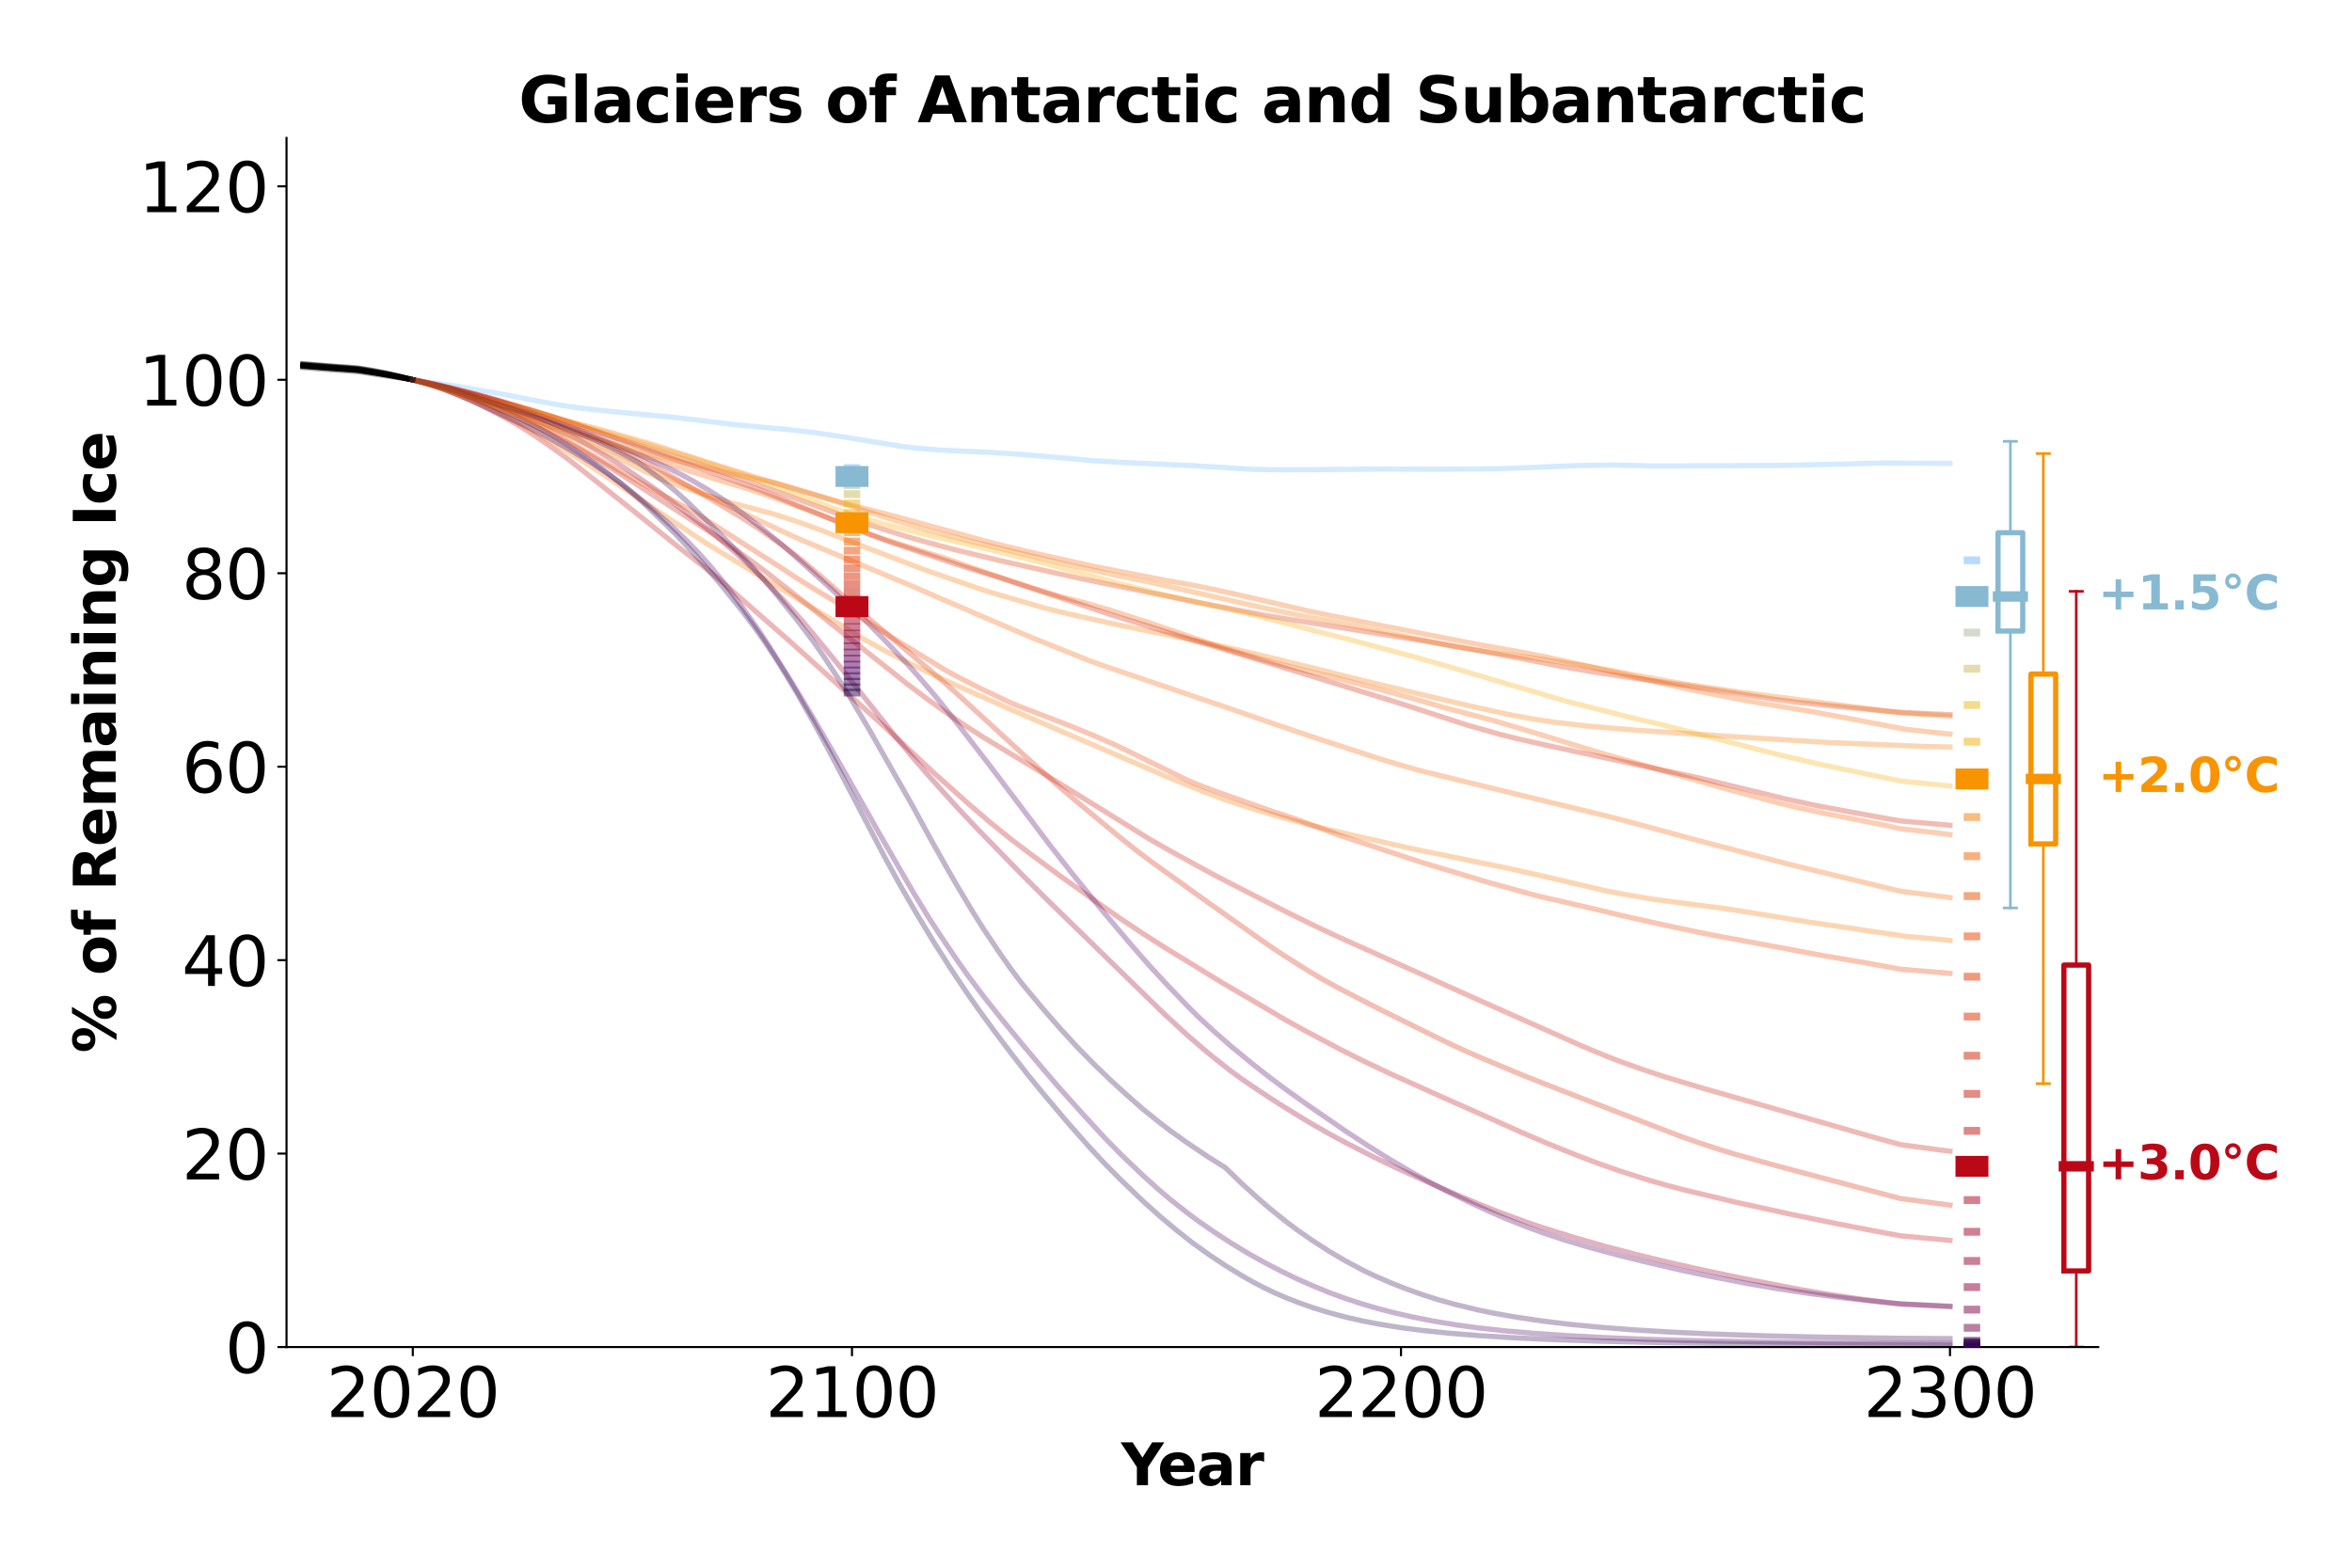 <?xml version="1.0" encoding="utf-8" standalone="no"?>
<!DOCTYPE svg PUBLIC "-//W3C//DTD SVG 1.1//EN"
  "http://www.w3.org/Graphics/SVG/1.1/DTD/svg11.dtd">
<svg xmlns:xlink="http://www.w3.org/1999/xlink" width="900pt" height="600pt" viewBox="0 0 900 600" xmlns="http://www.w3.org/2000/svg" version="1.1">
 <defs>
  <style type="text/css">*{stroke-linejoin: round; stroke-linecap: butt}</style>
 </defs>
 <g id="figure_1">
  <g id="patch_1">
   <path d="M 0 600 
L 900 600 
L 900 0 
L 0 0 
z
" style="fill: #ffffff"/>
  </g>
  <g id="axes_1">
   <g id="patch_2">
    <path d="M 109.64 515.56 
L 802.89 515.56 
L 802.89 52.8 
L 109.64 52.8 
z
" style="fill: #ffffff"/>
   </g>
   <g id="matplotlib.axis_1">
    <g id="xtick_1">
     <g id="line2d_1">
      <defs>
       <path id="m7ac22c7a12" d="M 0 0 
L 0 3.5 
" style="stroke: #000000; stroke-width: 0.8"/>
      </defs>
      <g>
       <use xlink:href="#m7ac22c7a12" x="157.957" y="515.56" style="stroke: #000000; stroke-width: 0.8"/>
      </g>
     </g>
     <g id="text_1">
      <!-- 2020 -->
      <g transform="translate(124.872 542.316) scale(0.26 -0.26)">
       <defs>
        <path id="DejaVuSans-32" d="M 1228 531 
L 3431 531 
L 3431 0 
L 469 0 
L 469 531 
Q 828 903 1448 1529 
Q 2069 2156 2228 2338 
Q 2531 2678 2651 2914 
Q 2772 3150 2772 3378 
Q 2772 3750 2511 3984 
Q 2250 4219 1831 4219 
Q 1534 4219 1204 4116 
Q 875 4013 500 3803 
L 500 4441 
Q 881 4594 1212 4672 
Q 1544 4750 1819 4750 
Q 2544 4750 2975 4387 
Q 3406 4025 3406 3419 
Q 3406 3131 3298 2873 
Q 3191 2616 2906 2266 
Q 2828 2175 2409 1742 
Q 1991 1309 1228 531 
z
" transform="scale(0.016)"/>
        <path id="DejaVuSans-30" d="M 2034 4250 
Q 1547 4250 1301 3770 
Q 1056 3291 1056 2328 
Q 1056 1369 1301 889 
Q 1547 409 2034 409 
Q 2525 409 2770 889 
Q 3016 1369 3016 2328 
Q 3016 3291 2770 3770 
Q 2525 4250 2034 4250 
z
M 2034 4750 
Q 2819 4750 3233 4129 
Q 3647 3509 3647 2328 
Q 3647 1150 3233 529 
Q 2819 -91 2034 -91 
Q 1250 -91 836 529 
Q 422 1150 422 2328 
Q 422 3509 836 4129 
Q 1250 4750 2034 4750 
z
" transform="scale(0.016)"/>
       </defs>
       <use xlink:href="#DejaVuSans-32"/>
       <use xlink:href="#DejaVuSans-30" x="63.623"/>
       <use xlink:href="#DejaVuSans-32" x="127.246"/>
       <use xlink:href="#DejaVuSans-30" x="190.869"/>
      </g>
     </g>
    </g>
    <g id="xtick_2">
     <g id="line2d_2">
      <g>
       <use xlink:href="#m7ac22c7a12" x="326.018" y="515.56" style="stroke: #000000; stroke-width: 0.8"/>
      </g>
     </g>
     <g id="text_2">
      <!-- 2100 -->
      <g transform="translate(292.933 542.316) scale(0.26 -0.26)">
       <defs>
        <path id="DejaVuSans-31" d="M 794 531 
L 1825 531 
L 1825 4091 
L 703 3866 
L 703 4441 
L 1819 4666 
L 2450 4666 
L 2450 531 
L 3481 531 
L 3481 0 
L 794 0 
L 794 531 
z
" transform="scale(0.016)"/>
       </defs>
       <use xlink:href="#DejaVuSans-32"/>
       <use xlink:href="#DejaVuSans-31" x="63.623"/>
       <use xlink:href="#DejaVuSans-30" x="127.246"/>
       <use xlink:href="#DejaVuSans-30" x="190.869"/>
      </g>
     </g>
    </g>
    <g id="xtick_3">
     <g id="line2d_3">
      <g>
       <use xlink:href="#m7ac22c7a12" x="536.094" y="515.56" style="stroke: #000000; stroke-width: 0.8"/>
      </g>
     </g>
     <g id="text_3">
      <!-- 2200 -->
      <g transform="translate(503.009 542.316) scale(0.26 -0.26)">
       <use xlink:href="#DejaVuSans-32"/>
       <use xlink:href="#DejaVuSans-32" x="63.623"/>
       <use xlink:href="#DejaVuSans-30" x="127.246"/>
       <use xlink:href="#DejaVuSans-30" x="190.869"/>
      </g>
     </g>
    </g>
    <g id="xtick_4">
     <g id="line2d_4">
      <g>
       <use xlink:href="#m7ac22c7a12" x="746.17" y="515.56" style="stroke: #000000; stroke-width: 0.8"/>
      </g>
     </g>
     <g id="text_4">
      <!-- 2300 -->
      <g transform="translate(713.085 542.316) scale(0.26 -0.26)">
       <defs>
        <path id="DejaVuSans-33" d="M 2597 2516 
Q 3050 2419 3304 2112 
Q 3559 1806 3559 1356 
Q 3559 666 3084 287 
Q 2609 -91 1734 -91 
Q 1441 -91 1130 -33 
Q 819 25 488 141 
L 488 750 
Q 750 597 1062 519 
Q 1375 441 1716 441 
Q 2309 441 2620 675 
Q 2931 909 2931 1356 
Q 2931 1769 2642 2001 
Q 2353 2234 1838 2234 
L 1294 2234 
L 1294 2753 
L 1863 2753 
Q 2328 2753 2575 2939 
Q 2822 3125 2822 3475 
Q 2822 3834 2567 4026 
Q 2313 4219 1838 4219 
Q 1578 4219 1281 4162 
Q 984 4106 628 3988 
L 628 4550 
Q 988 4650 1302 4700 
Q 1616 4750 1894 4750 
Q 2613 4750 3031 4423 
Q 3450 4097 3450 3541 
Q 3450 3153 3228 2886 
Q 3006 2619 2597 2516 
z
" transform="scale(0.016)"/>
       </defs>
       <use xlink:href="#DejaVuSans-32"/>
       <use xlink:href="#DejaVuSans-33" x="63.623"/>
       <use xlink:href="#DejaVuSans-30" x="127.246"/>
       <use xlink:href="#DejaVuSans-30" x="190.869"/>
      </g>
     </g>
    </g>
    <g id="text_5">
     <!-- Year -->
     <g transform="translate(428.995 568.44) scale(0.22 -0.22)">
      <defs>
       <path id="DejaVuSans-Bold-59" d="M -63 4666 
L 1253 4666 
L 2316 3003 
L 3378 4666 
L 4697 4666 
L 2919 1966 
L 2919 0 
L 1716 0 
L 1716 1966 
L -63 4666 
z
" transform="scale(0.016)"/>
       <path id="DejaVuSans-Bold-65" d="M 4031 1759 
L 4031 1441 
L 1416 1441 
Q 1456 1047 1700 850 
Q 1944 653 2381 653 
Q 2734 653 3104 758 
Q 3475 863 3866 1075 
L 3866 213 
Q 3469 63 3072 -14 
Q 2675 -91 2278 -91 
Q 1328 -91 801 392 
Q 275 875 275 1747 
Q 275 2603 792 3093 
Q 1309 3584 2216 3584 
Q 3041 3584 3536 3087 
Q 4031 2591 4031 1759 
z
M 2881 2131 
Q 2881 2450 2695 2645 
Q 2509 2841 2209 2841 
Q 1884 2841 1681 2658 
Q 1478 2475 1428 2131 
L 2881 2131 
z
" transform="scale(0.016)"/>
       <path id="DejaVuSans-Bold-61" d="M 2106 1575 
Q 1756 1575 1579 1456 
Q 1403 1338 1403 1106 
Q 1403 894 1545 773 
Q 1688 653 1941 653 
Q 2256 653 2472 879 
Q 2688 1106 2688 1447 
L 2688 1575 
L 2106 1575 
z
M 3816 1997 
L 3816 0 
L 2688 0 
L 2688 519 
Q 2463 200 2181 54 
Q 1900 -91 1497 -91 
Q 953 -91 614 226 
Q 275 544 275 1050 
Q 275 1666 698 1953 
Q 1122 2241 2028 2241 
L 2688 2241 
L 2688 2328 
Q 2688 2594 2478 2717 
Q 2269 2841 1825 2841 
Q 1466 2841 1156 2769 
Q 847 2697 581 2553 
L 581 3406 
Q 941 3494 1303 3539 
Q 1666 3584 2028 3584 
Q 2975 3584 3395 3211 
Q 3816 2838 3816 1997 
z
" transform="scale(0.016)"/>
       <path id="DejaVuSans-Bold-72" d="M 3138 2547 
Q 2991 2616 2845 2648 
Q 2700 2681 2553 2681 
Q 2122 2681 1889 2404 
Q 1656 2128 1656 1613 
L 1656 0 
L 538 0 
L 538 3500 
L 1656 3500 
L 1656 2925 
Q 1872 3269 2151 3426 
Q 2431 3584 2822 3584 
Q 2878 3584 2943 3579 
Q 3009 3575 3134 3559 
L 3138 2547 
z
" transform="scale(0.016)"/>
      </defs>
      <use xlink:href="#DejaVuSans-Bold-59"/>
      <use xlink:href="#DejaVuSans-Bold-65" x="63.287"/>
      <use xlink:href="#DejaVuSans-Bold-61" x="131.109"/>
      <use xlink:href="#DejaVuSans-Bold-72" x="198.59"/>
     </g>
    </g>
   </g>
   <g id="matplotlib.axis_2">
    <g id="ytick_1">
     <g id="line2d_5">
      <defs>
       <path id="mc65dfada8e" d="M 0 0 
L -3.5 0 
" style="stroke: #000000; stroke-width: 0.8"/>
      </defs>
      <g>
       <use xlink:href="#mc65dfada8e" x="109.64" y="515.56" style="stroke: #000000; stroke-width: 0.8"/>
      </g>
     </g>
     <g id="text_6">
      <!-- 0 -->
      <g transform="translate(86.097 525.438) scale(0.26 -0.26)">
       <use xlink:href="#DejaVuSans-30"/>
      </g>
     </g>
    </g>
    <g id="ytick_2">
     <g id="line2d_6">
      <g>
       <use xlink:href="#mc65dfada8e" x="109.64" y="441.518" style="stroke: #000000; stroke-width: 0.8"/>
      </g>
     </g>
     <g id="text_7">
      <!-- 20 -->
      <g transform="translate(69.555 451.396) scale(0.26 -0.26)">
       <use xlink:href="#DejaVuSans-32"/>
       <use xlink:href="#DejaVuSans-30" x="63.623"/>
      </g>
     </g>
    </g>
    <g id="ytick_3">
     <g id="line2d_7">
      <g>
       <use xlink:href="#mc65dfada8e" x="109.64" y="367.477" style="stroke: #000000; stroke-width: 0.8"/>
      </g>
     </g>
     <g id="text_8">
      <!-- 40 -->
      <g transform="translate(69.555 377.355) scale(0.26 -0.26)">
       <defs>
        <path id="DejaVuSans-34" d="M 2419 4116 
L 825 1625 
L 2419 1625 
L 2419 4116 
z
M 2253 4666 
L 3047 4666 
L 3047 1625 
L 3713 1625 
L 3713 1100 
L 3047 1100 
L 3047 0 
L 2419 0 
L 2419 1100 
L 313 1100 
L 313 1709 
L 2253 4666 
z
" transform="scale(0.016)"/>
       </defs>
       <use xlink:href="#DejaVuSans-34"/>
       <use xlink:href="#DejaVuSans-30" x="63.623"/>
      </g>
     </g>
    </g>
    <g id="ytick_4">
     <g id="line2d_8">
      <g>
       <use xlink:href="#mc65dfada8e" x="109.64" y="293.435" style="stroke: #000000; stroke-width: 0.8"/>
      </g>
     </g>
     <g id="text_9">
      <!-- 60 -->
      <g transform="translate(69.555 303.313) scale(0.26 -0.26)">
       <defs>
        <path id="DejaVuSans-36" d="M 2113 2584 
Q 1688 2584 1439 2293 
Q 1191 2003 1191 1497 
Q 1191 994 1439 701 
Q 1688 409 2113 409 
Q 2538 409 2786 701 
Q 3034 994 3034 1497 
Q 3034 2003 2786 2293 
Q 2538 2584 2113 2584 
z
M 3366 4563 
L 3366 3988 
Q 3128 4100 2886 4159 
Q 2644 4219 2406 4219 
Q 1781 4219 1451 3797 
Q 1122 3375 1075 2522 
Q 1259 2794 1537 2939 
Q 1816 3084 2150 3084 
Q 2853 3084 3261 2657 
Q 3669 2231 3669 1497 
Q 3669 778 3244 343 
Q 2819 -91 2113 -91 
Q 1303 -91 875 529 
Q 447 1150 447 2328 
Q 447 3434 972 4092 
Q 1497 4750 2381 4750 
Q 2619 4750 2861 4703 
Q 3103 4656 3366 4563 
z
" transform="scale(0.016)"/>
       </defs>
       <use xlink:href="#DejaVuSans-36"/>
       <use xlink:href="#DejaVuSans-30" x="63.623"/>
      </g>
     </g>
    </g>
    <g id="ytick_5">
     <g id="line2d_9">
      <g>
       <use xlink:href="#mc65dfada8e" x="109.64" y="219.394" style="stroke: #000000; stroke-width: 0.8"/>
      </g>
     </g>
     <g id="text_10">
      <!-- 80 -->
      <g transform="translate(69.555 229.272) scale(0.26 -0.26)">
       <defs>
        <path id="DejaVuSans-38" d="M 2034 2216 
Q 1584 2216 1326 1975 
Q 1069 1734 1069 1313 
Q 1069 891 1326 650 
Q 1584 409 2034 409 
Q 2484 409 2743 651 
Q 3003 894 3003 1313 
Q 3003 1734 2745 1975 
Q 2488 2216 2034 2216 
z
M 1403 2484 
Q 997 2584 770 2862 
Q 544 3141 544 3541 
Q 544 4100 942 4425 
Q 1341 4750 2034 4750 
Q 2731 4750 3128 4425 
Q 3525 4100 3525 3541 
Q 3525 3141 3298 2862 
Q 3072 2584 2669 2484 
Q 3125 2378 3379 2068 
Q 3634 1759 3634 1313 
Q 3634 634 3220 271 
Q 2806 -91 2034 -91 
Q 1263 -91 848 271 
Q 434 634 434 1313 
Q 434 1759 690 2068 
Q 947 2378 1403 2484 
z
M 1172 3481 
Q 1172 3119 1398 2916 
Q 1625 2713 2034 2713 
Q 2441 2713 2670 2916 
Q 2900 3119 2900 3481 
Q 2900 3844 2670 4047 
Q 2441 4250 2034 4250 
Q 1625 4250 1398 4047 
Q 1172 3844 1172 3481 
z
" transform="scale(0.016)"/>
       </defs>
       <use xlink:href="#DejaVuSans-38"/>
       <use xlink:href="#DejaVuSans-30" x="63.623"/>
      </g>
     </g>
    </g>
    <g id="ytick_6">
     <g id="line2d_10">
      <g>
       <use xlink:href="#mc65dfada8e" x="109.64" y="145.352" style="stroke: #000000; stroke-width: 0.8"/>
      </g>
     </g>
     <g id="text_11">
      <!-- 100 -->
      <g transform="translate(53.013 155.23) scale(0.26 -0.26)">
       <use xlink:href="#DejaVuSans-31"/>
       <use xlink:href="#DejaVuSans-30" x="63.623"/>
       <use xlink:href="#DejaVuSans-30" x="127.246"/>
      </g>
     </g>
    </g>
    <g id="ytick_7">
     <g id="line2d_11">
      <g>
       <use xlink:href="#mc65dfada8e" x="109.64" y="71.31" style="stroke: #000000; stroke-width: 0.8"/>
      </g>
     </g>
     <g id="text_12">
      <!-- 120 -->
      <g transform="translate(53.013 81.188) scale(0.26 -0.26)">
       <use xlink:href="#DejaVuSans-31"/>
       <use xlink:href="#DejaVuSans-32" x="63.623"/>
       <use xlink:href="#DejaVuSans-30" x="127.246"/>
      </g>
     </g>
    </g>
    <g id="text_13">
     <!-- % of Remaining Ice -->
     <g transform="translate(44.265 403.001) rotate(-90) scale(0.22 -0.22)">
      <defs>
       <path id="DejaVuSans-Bold-25" d="M 4959 1925 
Q 4738 1925 4616 1733 
Q 4494 1541 4494 1184 
Q 4494 825 4614 633 
Q 4734 441 4959 441 
Q 5184 441 5303 633 
Q 5422 825 5422 1184 
Q 5422 1541 5301 1733 
Q 5181 1925 4959 1925 
z
M 4959 2450 
Q 5541 2450 5875 2112 
Q 6209 1775 6209 1184 
Q 6209 594 5875 251 
Q 5541 -91 4959 -91 
Q 4378 -91 4042 251 
Q 3706 594 3706 1184 
Q 3706 1772 4042 2111 
Q 4378 2450 4959 2450 
z
M 2094 -91 
L 1403 -91 
L 4319 4750 
L 5013 4750 
L 2094 -91 
z
M 1453 4750 
Q 2034 4750 2367 4411 
Q 2700 4072 2700 3481 
Q 2700 2891 2367 2550 
Q 2034 2209 1453 2209 
Q 872 2209 539 2550 
Q 206 2891 206 3481 
Q 206 4072 539 4411 
Q 872 4750 1453 4750 
z
M 1453 4225 
Q 1228 4225 1106 4031 
Q 984 3838 984 3481 
Q 984 3122 1106 2926 
Q 1228 2731 1453 2731 
Q 1678 2731 1798 2926 
Q 1919 3122 1919 3481 
Q 1919 3838 1797 4031 
Q 1675 4225 1453 4225 
z
" transform="scale(0.016)"/>
       <path id="DejaVuSans-Bold-20" transform="scale(0.016)"/>
       <path id="DejaVuSans-Bold-6f" d="M 2203 2784 
Q 1831 2784 1636 2517 
Q 1441 2250 1441 1747 
Q 1441 1244 1636 976 
Q 1831 709 2203 709 
Q 2569 709 2762 976 
Q 2956 1244 2956 1747 
Q 2956 2250 2762 2517 
Q 2569 2784 2203 2784 
z
M 2203 3584 
Q 3106 3584 3614 3096 
Q 4122 2609 4122 1747 
Q 4122 884 3614 396 
Q 3106 -91 2203 -91 
Q 1297 -91 786 396 
Q 275 884 275 1747 
Q 275 2609 786 3096 
Q 1297 3584 2203 3584 
z
" transform="scale(0.016)"/>
       <path id="DejaVuSans-Bold-66" d="M 2841 4863 
L 2841 4128 
L 2222 4128 
Q 1984 4128 1890 4042 
Q 1797 3956 1797 3744 
L 1797 3500 
L 2753 3500 
L 2753 2700 
L 1797 2700 
L 1797 0 
L 678 0 
L 678 2700 
L 122 2700 
L 122 3500 
L 678 3500 
L 678 3744 
Q 678 4316 997 4589 
Q 1316 4863 1984 4863 
L 2841 4863 
z
" transform="scale(0.016)"/>
       <path id="DejaVuSans-Bold-52" d="M 2297 2597 
Q 2675 2597 2839 2737 
Q 3003 2878 3003 3200 
Q 3003 3519 2839 3656 
Q 2675 3794 2297 3794 
L 1791 3794 
L 1791 2597 
L 2297 2597 
z
M 1791 1766 
L 1791 0 
L 588 0 
L 588 4666 
L 2425 4666 
Q 3347 4666 3776 4356 
Q 4206 4047 4206 3378 
Q 4206 2916 3982 2619 
Q 3759 2322 3309 2181 
Q 3556 2125 3751 1926 
Q 3947 1728 4147 1325 
L 4800 0 
L 3519 0 
L 2950 1159 
Q 2778 1509 2601 1637 
Q 2425 1766 2131 1766 
L 1791 1766 
z
" transform="scale(0.016)"/>
       <path id="DejaVuSans-Bold-6d" d="M 3781 2919 
Q 3994 3244 4286 3414 
Q 4578 3584 4928 3584 
Q 5531 3584 5847 3212 
Q 6163 2841 6163 2131 
L 6163 0 
L 5038 0 
L 5038 1825 
Q 5041 1866 5042 1909 
Q 5044 1953 5044 2034 
Q 5044 2406 4934 2573 
Q 4825 2741 4581 2741 
Q 4263 2741 4089 2478 
Q 3916 2216 3909 1719 
L 3909 0 
L 2784 0 
L 2784 1825 
Q 2784 2406 2684 2573 
Q 2584 2741 2328 2741 
Q 2006 2741 1831 2477 
Q 1656 2213 1656 1722 
L 1656 0 
L 531 0 
L 531 3500 
L 1656 3500 
L 1656 2988 
Q 1863 3284 2130 3434 
Q 2397 3584 2719 3584 
Q 3081 3584 3359 3409 
Q 3638 3234 3781 2919 
z
" transform="scale(0.016)"/>
       <path id="DejaVuSans-Bold-69" d="M 538 3500 
L 1656 3500 
L 1656 0 
L 538 0 
L 538 3500 
z
M 538 4863 
L 1656 4863 
L 1656 3950 
L 538 3950 
L 538 4863 
z
" transform="scale(0.016)"/>
       <path id="DejaVuSans-Bold-6e" d="M 4056 2131 
L 4056 0 
L 2931 0 
L 2931 347 
L 2931 1631 
Q 2931 2084 2911 2256 
Q 2891 2428 2841 2509 
Q 2775 2619 2662 2680 
Q 2550 2741 2406 2741 
Q 2056 2741 1856 2470 
Q 1656 2200 1656 1722 
L 1656 0 
L 538 0 
L 538 3500 
L 1656 3500 
L 1656 2988 
Q 1909 3294 2193 3439 
Q 2478 3584 2822 3584 
Q 3428 3584 3742 3212 
Q 4056 2841 4056 2131 
z
" transform="scale(0.016)"/>
       <path id="DejaVuSans-Bold-67" d="M 2919 594 
Q 2688 288 2409 144 
Q 2131 0 1766 0 
Q 1125 0 706 504 
Q 288 1009 288 1791 
Q 288 2575 706 3076 
Q 1125 3578 1766 3578 
Q 2131 3578 2409 3434 
Q 2688 3291 2919 2981 
L 2919 3500 
L 4044 3500 
L 4044 353 
Q 4044 -491 3511 -936 
Q 2978 -1381 1966 -1381 
Q 1638 -1381 1331 -1331 
Q 1025 -1281 716 -1178 
L 716 -306 
Q 1009 -475 1290 -558 
Q 1572 -641 1856 -641 
Q 2406 -641 2662 -400 
Q 2919 -159 2919 353 
L 2919 594 
z
M 2181 2772 
Q 1834 2772 1640 2515 
Q 1447 2259 1447 1791 
Q 1447 1309 1634 1061 
Q 1822 813 2181 813 
Q 2531 813 2725 1069 
Q 2919 1325 2919 1791 
Q 2919 2259 2725 2515 
Q 2531 2772 2181 2772 
z
" transform="scale(0.016)"/>
       <path id="DejaVuSans-Bold-49" d="M 588 4666 
L 1791 4666 
L 1791 0 
L 588 0 
L 588 4666 
z
" transform="scale(0.016)"/>
       <path id="DejaVuSans-Bold-63" d="M 3366 3391 
L 3366 2478 
Q 3138 2634 2908 2709 
Q 2678 2784 2431 2784 
Q 1963 2784 1702 2511 
Q 1441 2238 1441 1747 
Q 1441 1256 1702 982 
Q 1963 709 2431 709 
Q 2694 709 2930 787 
Q 3166 866 3366 1019 
L 3366 103 
Q 3103 6 2833 -42 
Q 2563 -91 2291 -91 
Q 1344 -91 809 395 
Q 275 881 275 1747 
Q 275 2613 809 3098 
Q 1344 3584 2291 3584 
Q 2566 3584 2833 3536 
Q 3100 3488 3366 3391 
z
" transform="scale(0.016)"/>
      </defs>
      <use xlink:href="#DejaVuSans-Bold-25"/>
      <use xlink:href="#DejaVuSans-Bold-20" x="100.195"/>
      <use xlink:href="#DejaVuSans-Bold-6f" x="135.01"/>
      <use xlink:href="#DejaVuSans-Bold-66" x="203.711"/>
      <use xlink:href="#DejaVuSans-Bold-20" x="247.217"/>
      <use xlink:href="#DejaVuSans-Bold-52" x="282.031"/>
      <use xlink:href="#DejaVuSans-Bold-65" x="359.033"/>
      <use xlink:href="#DejaVuSans-Bold-6d" x="426.855"/>
      <use xlink:href="#DejaVuSans-Bold-61" x="531.055"/>
      <use xlink:href="#DejaVuSans-Bold-69" x="598.535"/>
      <use xlink:href="#DejaVuSans-Bold-6e" x="632.812"/>
      <use xlink:href="#DejaVuSans-Bold-69" x="704.004"/>
      <use xlink:href="#DejaVuSans-Bold-6e" x="738.281"/>
      <use xlink:href="#DejaVuSans-Bold-67" x="809.473"/>
      <use xlink:href="#DejaVuSans-Bold-20" x="881.055"/>
      <use xlink:href="#DejaVuSans-Bold-49" x="915.869"/>
      <use xlink:href="#DejaVuSans-Bold-63" x="953.076"/>
      <use xlink:href="#DejaVuSans-Bold-65" x="1012.354"/>
     </g>
    </g>
   </g>
   <g id="line2d_12">
    <path d="M 157.957 145.352 
L 164.26 147.026 
L 174.763 150.108 
L 189.469 154.811 
L 204.174 159.498 
L 212.577 162.153 
L 223.081 165.828 
L 246.189 174.268 
L 262.995 179.956 
L 271.398 182.636 
L 288.204 187.732 
L 296.607 190.624 
L 302.91 192.937 
L 311.313 196.044 
L 330.22 203.473 
L 338.623 206.471 
L 353.328 211.078 
L 361.731 213.682 
L 378.537 219.567 
L 395.343 225.141 
L 405.847 228.294 
L 416.351 231.054 
L 424.754 233.506 
L 439.459 238.256 
L 466.769 247.567 
L 481.474 251.933 
L 489.877 254.221 
L 502.482 257.375 
L 510.885 259.403 
L 533.993 265.488 
L 542.396 267.872 
L 552.9 270.88 
L 571.807 275.866 
L 588.613 280.891 
L 603.318 285.388 
L 611.721 287.965 
L 618.023 289.743 
L 645.333 297.569 
L 660.038 301.795 
L 670.542 304.662 
L 681.046 307.45 
L 687.348 308.967 
L 697.852 311.218 
L 708.356 313.288 
L 720.96 315.804 
L 727.263 317.184 
L 739.867 318.602 
L 746.17 319.426 
L 746.17 319.426 
" clip-path="url(#p76427f0cfa)" style="fill: none; stroke: #f35a00; stroke-opacity: 0.3; stroke-width: 2; stroke-linecap: square"/>
   </g>
   <g id="line2d_13">
    <path d="M 115.942 139.956 
L 118.043 140.119 
L 120.144 140.276 
L 122.245 140.436 
L 124.345 140.585 
L 126.446 140.759 
L 128.547 140.9 
L 130.648 141.042 
L 132.748 141.177 
L 134.849 141.34 
L 136.95 141.503 
L 139.051 141.809 
L 141.151 142.132 
L 143.252 142.467 
L 145.353 142.801 
L 147.454 143.171 
L 149.554 143.557 
L 151.655 143.974 
L 153.756 144.4 
L 155.857 144.85 
L 157.957 145.352 
" clip-path="url(#p76427f0cfa)" style="fill: none; stroke: #000000; stroke-opacity: 0.3; stroke-width: 2; stroke-linecap: square"/>
   </g>
   <g id="line2d_14">
    <path d="M 157.957 145.352 
L 164.26 146.902 
L 168.461 148.105 
L 174.763 150.253 
L 181.066 152.585 
L 187.368 155.131 
L 193.67 157.943 
L 206.275 163.877 
L 216.779 169.147 
L 223.081 172.653 
L 233.585 179.011 
L 241.988 184.358 
L 273.499 204.807 
L 281.902 210.673 
L 290.305 216.787 
L 296.607 221.64 
L 309.212 231.629 
L 319.716 240.046 
L 340.723 256.644 
L 347.026 261.679 
L 355.429 267.992 
L 363.832 273.993 
L 370.134 278.245 
L 376.436 282.281 
L 384.839 287.347 
L 401.645 297.496 
L 439.459 320.903 
L 447.862 325.716 
L 464.668 334.901 
L 477.273 341.409 
L 491.978 348.878 
L 502.482 354.066 
L 510.885 358.021 
L 561.303 380.714 
L 584.411 391.017 
L 605.419 400.368 
L 613.822 403.881 
L 620.124 406.33 
L 628.527 409.314 
L 636.93 412.097 
L 651.635 416.515 
L 674.744 423.107 
L 685.248 426.143 
L 697.852 429.777 
L 718.86 435.807 
L 727.263 438.082 
L 741.968 440.073 
L 746.17 440.593 
L 746.17 440.593 
" clip-path="url(#p76427f0cfa)" style="fill: none; stroke: #ca1809; stroke-opacity: 0.3; stroke-width: 2; stroke-linecap: square"/>
   </g>
   <g id="line2d_15">
    <path d="M 115.942 139.96 
L 118.043 140.129 
L 120.144 140.297 
L 122.245 140.474 
L 124.345 140.638 
L 126.446 140.818 
L 128.547 140.962 
L 130.648 141.114 
L 132.748 141.259 
L 134.849 141.428 
L 136.95 141.597 
L 139.051 141.915 
L 141.151 142.245 
L 143.252 142.584 
L 145.353 142.91 
L 147.454 143.256 
L 149.554 143.622 
L 151.655 144.014 
L 153.756 144.428 
L 155.857 144.871 
L 157.957 145.352 
" clip-path="url(#p76427f0cfa)" style="fill: none; stroke: #000000; stroke-opacity: 0.3; stroke-width: 2; stroke-linecap: square"/>
   </g>
   <g id="line2d_16">
    <path d="M 157.957 145.352 
L 166.36 147.071 
L 172.663 148.608 
L 183.167 151.525 
L 189.469 153.545 
L 193.67 155.039 
L 204.174 159.085 
L 212.577 162.599 
L 220.98 166.383 
L 241.988 176.188 
L 260.895 184.894 
L 269.298 188.948 
L 288.204 198.137 
L 302.91 204.983 
L 307.111 206.846 
L 349.126 224.36 
L 359.63 228.952 
L 378.537 237.103 
L 395.343 244.243 
L 416.351 252.674 
L 422.653 254.931 
L 470.97 271.328 
L 487.776 277.151 
L 504.582 282.81 
L 525.59 289.657 
L 531.892 291.64 
L 542.396 294.668 
L 550.799 296.763 
L 561.303 299.347 
L 601.217 309.012 
L 613.822 312.073 
L 622.225 314.228 
L 649.535 321.619 
L 685.248 330.959 
L 727.263 341.11 
L 746.17 343.529 
L 746.17 343.529 
" clip-path="url(#p76427f0cfa)" style="fill: none; stroke: #f36200; stroke-opacity: 0.3; stroke-width: 2; stroke-linecap: square"/>
   </g>
   <g id="line2d_17">
    <path d="M 115.942 140.213 
L 118.043 140.389 
L 120.144 140.561 
L 122.245 140.746 
L 124.345 140.917 
L 126.446 141.1 
L 128.547 141.246 
L 130.648 141.391 
L 132.748 141.529 
L 134.849 141.691 
L 136.95 141.851 
L 139.051 142.162 
L 141.151 142.487 
L 143.252 142.825 
L 145.353 143.165 
L 147.454 143.498 
L 149.554 143.846 
L 151.655 144.211 
L 153.756 144.575 
L 155.857 144.959 
L 157.957 145.352 
" clip-path="url(#p76427f0cfa)" style="fill: none; stroke: #000000; stroke-opacity: 0.3; stroke-width: 2; stroke-linecap: square"/>
   </g>
   <g id="line2d_18">
    <path d="M 157.957 145.352 
L 162.159 146.452 
L 166.36 147.717 
L 170.562 149.151 
L 174.763 150.859 
L 181.066 153.601 
L 185.267 155.602 
L 191.57 158.94 
L 197.872 162.471 
L 204.174 166.427 
L 210.476 170.766 
L 216.779 175.269 
L 223.081 180.19 
L 237.786 191.892 
L 246.189 198.566 
L 258.794 208.754 
L 269.298 216.887 
L 275.6 222.062 
L 281.902 227.611 
L 294.507 238.702 
L 302.91 246.042 
L 332.32 272.62 
L 338.623 278.3 
L 357.529 295.953 
L 370.134 307.227 
L 378.537 314.475 
L 386.94 321.267 
L 395.343 327.608 
L 405.847 335.369 
L 418.451 344.365 
L 428.955 351.726 
L 437.358 357.328 
L 445.761 362.688 
L 466.769 375.569 
L 491.978 390.388 
L 498.28 393.886 
L 512.985 401.688 
L 521.388 405.924 
L 531.892 410.89 
L 552.9 420.345 
L 567.605 426.854 
L 582.31 433.442 
L 592.814 437.923 
L 603.318 442.155 
L 611.721 445.33 
L 620.124 448.269 
L 630.628 451.599 
L 639.031 454.001 
L 645.333 455.63 
L 664.24 460.126 
L 685.248 464.735 
L 704.154 468.599 
L 720.96 471.825 
L 727.263 472.99 
L 746.17 474.736 
L 746.17 474.736 
" clip-path="url(#p76427f0cfa)" style="fill: none; stroke: #c21010; stroke-opacity: 0.3; stroke-width: 2; stroke-linecap: square"/>
   </g>
   <g id="line2d_19">
    <path d="M 115.942 139.703 
L 118.043 139.87 
L 120.144 140.029 
L 122.245 140.196 
L 124.345 140.345 
L 126.446 140.519 
L 128.547 140.656 
L 130.648 140.801 
L 132.748 140.946 
L 134.849 141.118 
L 136.95 141.292 
L 139.051 141.612 
L 141.151 141.941 
L 143.252 142.275 
L 145.353 142.6 
L 147.454 142.981 
L 149.554 143.382 
L 151.655 143.842 
L 153.756 144.329 
L 155.857 144.829 
L 157.957 145.352 
" clip-path="url(#p76427f0cfa)" style="fill: none; stroke: #000000; stroke-opacity: 0.3; stroke-width: 2; stroke-linecap: square"/>
   </g>
   <g id="line2d_20">
    <path d="M 157.957 145.352 
L 168.461 147.717 
L 178.965 150.521 
L 187.368 152.974 
L 202.073 157.711 
L 210.476 160.614 
L 216.779 162.999 
L 225.182 166.46 
L 231.484 169.27 
L 241.988 174.208 
L 250.391 178.56 
L 258.794 183.385 
L 269.298 189.469 
L 275.6 193.135 
L 286.104 199.553 
L 290.305 202.339 
L 300.809 209.72 
L 307.111 214.649 
L 315.514 221.794 
L 323.917 229.267 
L 332.32 236.648 
L 359.63 259.696 
L 365.932 265.256 
L 374.335 272.971 
L 391.142 288.383 
L 397.444 294.051 
L 405.847 301.568 
L 412.149 306.91 
L 428.955 320.817 
L 435.257 325.815 
L 441.56 330.521 
L 462.567 345.613 
L 475.172 354.518 
L 483.575 360.481 
L 489.877 364.76 
L 500.381 371.425 
L 506.683 375.144 
L 512.985 378.565 
L 527.691 386.14 
L 550.799 397.575 
L 559.202 401.549 
L 565.504 404.335 
L 582.31 411.366 
L 590.713 414.698 
L 620.124 426.096 
L 643.232 434.953 
L 649.535 437.18 
L 657.938 439.937 
L 664.24 441.85 
L 681.046 446.509 
L 693.651 449.857 
L 712.557 454.865 
L 727.263 458.723 
L 746.17 461.239 
L 746.17 461.239 
" clip-path="url(#p76427f0cfa)" style="fill: none; stroke: #d72700; stroke-opacity: 0.3; stroke-width: 2; stroke-linecap: square"/>
   </g>
   <g id="line2d_21">
    <path d="M 115.942 140.075 
L 118.043 140.248 
L 120.144 140.414 
L 122.245 140.588 
L 124.345 140.745 
L 126.446 140.915 
L 128.547 141.049 
L 130.648 141.184 
L 132.748 141.315 
L 134.849 141.475 
L 136.95 141.638 
L 139.051 141.955 
L 141.151 142.283 
L 143.252 142.624 
L 145.353 142.982 
L 147.454 143.333 
L 149.554 143.701 
L 151.655 144.105 
L 153.756 144.505 
L 155.857 144.923 
L 157.957 145.352 
" clip-path="url(#p76427f0cfa)" style="fill: none; stroke: #000000; stroke-opacity: 0.3; stroke-width: 2; stroke-linecap: square"/>
   </g>
   <g id="line2d_22">
    <path d="M 157.957 145.352 
L 166.36 147.37 
L 172.663 149.063 
L 181.066 151.711 
L 187.368 153.885 
L 193.67 156.215 
L 204.174 160.363 
L 212.577 164.097 
L 218.879 167.059 
L 220.98 168.112 
L 227.282 171.775 
L 233.585 175.589 
L 239.887 179.694 
L 250.391 186.954 
L 256.693 191.624 
L 265.096 198.094 
L 269.298 201.286 
L 273.499 204.688 
L 281.902 211.934 
L 288.204 217.846 
L 294.507 224.132 
L 300.809 230.726 
L 307.111 237.781 
L 313.413 245.327 
L 321.817 255.667 
L 332.32 268.881 
L 342.824 282.092 
L 349.126 289.696 
L 355.429 296.984 
L 365.932 308.648 
L 374.335 317.581 
L 391.142 334.836 
L 399.545 343.236 
L 426.854 369.884 
L 445.761 388.293 
L 454.164 396.021 
L 460.467 401.488 
L 464.668 404.944 
L 470.97 409.895 
L 475.172 412.965 
L 481.474 417.267 
L 489.877 422.749 
L 500.381 429.2 
L 508.784 434.027 
L 515.086 437.41 
L 525.59 442.789 
L 533.993 446.844 
L 542.396 450.668 
L 555.001 456.217 
L 565.504 460.681 
L 573.907 464.018 
L 584.411 467.882 
L 590.713 469.989 
L 603.318 473.902 
L 613.822 476.894 
L 626.426 480.216 
L 639.031 483.27 
L 651.635 486.089 
L 666.341 489.177 
L 689.449 493.665 
L 699.953 495.426 
L 712.557 497.288 
L 723.061 498.603 
L 727.263 499.064 
L 746.17 500.111 
L 746.17 500.111 
" clip-path="url(#p76427f0cfa)" style="fill: none; stroke: #9b002e; stroke-opacity: 0.3; stroke-width: 2; stroke-linecap: square"/>
   </g>
   <g id="line2d_23">
    <path d="M 115.942 139.81 
L 118.043 139.981 
L 120.144 140.144 
L 122.245 140.321 
L 124.345 140.484 
L 126.446 140.662 
L 128.547 140.806 
L 130.648 140.958 
L 132.748 141.106 
L 134.849 141.284 
L 136.95 141.465 
L 139.051 141.789 
L 141.151 142.145 
L 143.252 142.504 
L 145.353 142.885 
L 147.454 143.269 
L 149.554 143.65 
L 151.655 144.049 
L 153.756 144.465 
L 155.857 144.889 
L 157.957 145.352 
" clip-path="url(#p76427f0cfa)" style="fill: none; stroke: #000000; stroke-opacity: 0.3; stroke-width: 2; stroke-linecap: square"/>
   </g>
   <g id="line2d_24">
    <path d="M 157.957 145.352 
L 172.663 147.461 
L 193.67 151.106 
L 206.275 153.585 
L 212.577 154.785 
L 218.879 155.765 
L 229.383 157.042 
L 241.988 158.265 
L 256.693 159.605 
L 262.995 160.326 
L 281.902 162.611 
L 294.507 163.762 
L 302.91 164.55 
L 311.313 165.556 
L 319.716 166.741 
L 344.925 170.813 
L 351.227 171.555 
L 359.63 172.246 
L 372.235 172.844 
L 378.537 173.093 
L 391.142 173.945 
L 401.645 174.828 
L 418.451 176.328 
L 428.955 176.97 
L 454.164 178.112 
L 462.567 178.591 
L 479.373 179.613 
L 487.776 179.793 
L 502.482 179.757 
L 529.792 179.503 
L 548.698 179.585 
L 571.807 179.424 
L 580.21 179.145 
L 603.318 178.205 
L 615.923 177.985 
L 624.326 178.132 
L 632.729 178.345 
L 660.038 178.258 
L 668.442 178.188 
L 678.945 178.173 
L 691.55 177.928 
L 720.96 177.19 
L 746.17 177.324 
L 746.17 177.324 
" clip-path="url(#p76427f0cfa)" style="fill: none; stroke: #70b8ff; stroke-opacity: 0.3; stroke-width: 2; stroke-linecap: square"/>
   </g>
   <g id="line2d_25">
    <path d="M 115.942 140.675 
L 118.043 140.846 
L 120.144 141.016 
L 122.245 141.187 
L 124.345 141.344 
L 126.446 141.52 
L 128.547 141.665 
L 130.648 141.808 
L 132.748 141.94 
L 134.849 142.097 
L 136.95 142.254 
L 139.051 142.554 
L 141.151 142.863 
L 143.252 143.188 
L 145.353 143.492 
L 147.454 143.802 
L 149.554 144.103 
L 151.655 144.421 
L 153.756 144.737 
L 155.857 145.046 
L 157.957 145.352 
" clip-path="url(#p76427f0cfa)" style="fill: none; stroke: #000000; stroke-opacity: 0.3; stroke-width: 2; stroke-linecap: square"/>
   </g>
   <g id="line2d_26">
    <path d="M 157.957 145.352 
L 164.26 146.662 
L 170.562 148.286 
L 174.763 149.553 
L 181.066 151.733 
L 189.469 154.739 
L 195.771 157.171 
L 206.275 161.682 
L 225.182 170.185 
L 235.685 175.01 
L 248.29 181.14 
L 254.592 183.886 
L 260.895 186.319 
L 269.298 189.192 
L 279.801 192.393 
L 296.607 196.91 
L 305.01 199.605 
L 313.413 202.642 
L 353.328 217.912 
L 376.436 225.905 
L 382.738 227.782 
L 399.545 232.668 
L 407.948 234.743 
L 424.754 238.506 
L 433.157 240.23 
L 454.164 244.532 
L 470.97 248.101 
L 483.575 251.028 
L 506.683 256.732 
L 521.388 260.43 
L 533.993 263.422 
L 552.9 267.945 
L 561.303 269.918 
L 571.807 272.257 
L 578.109 273.62 
L 586.512 275.164 
L 594.915 276.433 
L 607.52 277.902 
L 626.426 279.49 
L 657.938 281.602 
L 699.953 284.202 
L 737.767 285.729 
L 746.17 285.901 
L 746.17 285.901 
" clip-path="url(#p76427f0cfa)" style="fill: none; stroke: #f57600; stroke-opacity: 0.3; stroke-width: 2; stroke-linecap: square"/>
   </g>
   <g id="line2d_27">
    <path d="M 115.942 140.011 
L 118.043 140.181 
L 120.144 140.342 
L 122.245 140.511 
L 124.345 140.663 
L 126.446 140.837 
L 128.547 140.982 
L 130.648 141.127 
L 132.748 141.264 
L 134.849 141.425 
L 136.95 141.586 
L 139.051 141.897 
L 141.151 142.262 
L 143.252 142.642 
L 145.353 143.016 
L 147.454 143.411 
L 149.554 143.797 
L 151.655 144.204 
L 153.756 144.592 
L 155.857 144.959 
L 157.957 145.352 
" clip-path="url(#p76427f0cfa)" style="fill: none; stroke: #000000; stroke-opacity: 0.3; stroke-width: 2; stroke-linecap: square"/>
   </g>
   <g id="line2d_28">
    <path d="M 157.957 145.352 
L 162.159 146.517 
L 168.461 148.521 
L 174.763 150.877 
L 181.066 153.351 
L 185.267 155.22 
L 195.771 160.443 
L 202.073 163.838 
L 208.376 167.47 
L 220.98 175.201 
L 231.484 182.042 
L 252.492 196.145 
L 265.096 204.544 
L 271.398 208.648 
L 290.305 220.141 
L 309.212 231.625 
L 330.22 244.42 
L 338.623 249.091 
L 347.026 253.422 
L 357.529 258.472 
L 363.832 261.374 
L 389.041 272.532 
L 422.653 286.982 
L 445.761 296.96 
L 452.063 299.528 
L 460.467 302.968 
L 468.87 306.124 
L 479.373 309.562 
L 489.877 312.695 
L 498.28 314.968 
L 508.784 317.599 
L 521.388 320.533 
L 538.195 324.361 
L 567.605 330.428 
L 576.008 332.095 
L 592.814 335.849 
L 613.822 340.803 
L 622.225 342.419 
L 632.729 344.181 
L 645.333 345.837 
L 660.038 347.736 
L 666.341 348.719 
L 691.55 352.803 
L 729.363 358.391 
L 739.867 359.299 
L 746.17 359.949 
L 746.17 359.949 
" clip-path="url(#p76427f0cfa)" style="fill: none; stroke: #f57600; stroke-opacity: 0.3; stroke-width: 2; stroke-linecap: square"/>
   </g>
   <g id="line2d_29">
    <path d="M 115.942 139.546 
L 118.043 139.701 
L 120.144 139.862 
L 122.245 140.038 
L 124.345 140.198 
L 126.446 140.379 
L 128.547 140.52 
L 130.648 140.667 
L 132.748 140.806 
L 134.849 140.977 
L 136.95 141.148 
L 139.051 141.456 
L 141.151 141.804 
L 143.252 142.176 
L 145.353 142.544 
L 147.454 142.936 
L 149.554 143.353 
L 151.655 143.809 
L 153.756 144.292 
L 155.857 144.804 
L 157.957 145.352 
" clip-path="url(#p76427f0cfa)" style="fill: none; stroke: #000000; stroke-opacity: 0.3; stroke-width: 2; stroke-linecap: square"/>
   </g>
   <g id="line2d_30">
    <path d="M 157.957 145.352 
L 166.36 147.552 
L 170.562 148.751 
L 176.864 150.844 
L 181.066 152.42 
L 189.469 155.866 
L 195.771 158.563 
L 199.973 160.551 
L 206.275 163.827 
L 210.476 166.222 
L 216.779 170.14 
L 225.182 175.698 
L 231.484 180.263 
L 237.786 185.162 
L 241.988 188.706 
L 246.189 192.52 
L 254.592 200.54 
L 258.794 204.741 
L 265.096 211.389 
L 271.398 218.48 
L 275.6 223.436 
L 284.003 233.847 
L 288.204 239.391 
L 292.406 245.293 
L 296.607 251.592 
L 300.809 258.294 
L 305.01 265.344 
L 311.313 276.442 
L 317.615 288.08 
L 328.119 308.142 
L 338.623 328.21 
L 344.925 339.673 
L 351.227 350.509 
L 357.529 360.902 
L 363.832 370.781 
L 370.134 380.193 
L 374.335 386.199 
L 380.638 394.83 
L 386.94 403.169 
L 393.242 411.26 
L 399.545 418.972 
L 407.948 428.938 
L 416.351 438.489 
L 422.653 445.261 
L 428.955 451.633 
L 437.358 459.682 
L 443.66 465.357 
L 449.963 470.651 
L 456.265 475.616 
L 462.567 480.148 
L 468.87 484.352 
L 475.172 488.218 
L 479.373 490.597 
L 483.575 492.804 
L 487.776 494.812 
L 491.978 496.634 
L 496.179 498.292 
L 502.482 500.524 
L 508.784 502.459 
L 515.086 504.142 
L 521.388 505.56 
L 527.691 506.79 
L 536.094 508.151 
L 544.497 509.229 
L 555.001 510.306 
L 565.504 511.151 
L 578.109 511.944 
L 592.814 512.652 
L 611.721 513.29 
L 634.829 513.825 
L 660.038 514.207 
L 691.55 514.449 
L 746.17 514.621 
L 746.17 514.621 
" clip-path="url(#p76427f0cfa)" style="fill: none; stroke: #2b084d; stroke-opacity: 0.3; stroke-width: 2; stroke-linecap: square"/>
   </g>
   <g id="line2d_31">
    <path d="M 115.942 139.182 
L 118.043 139.363 
L 120.144 139.531 
L 122.245 139.713 
L 124.345 139.88 
L 126.446 140.062 
L 128.547 140.21 
L 130.648 140.357 
L 132.748 140.495 
L 134.849 140.666 
L 136.95 140.838 
L 139.051 141.166 
L 141.151 141.509 
L 143.252 141.893 
L 145.353 142.296 
L 147.454 142.725 
L 149.554 143.209 
L 151.655 143.73 
L 153.756 144.26 
L 155.857 144.809 
L 157.957 145.352 
" clip-path="url(#p76427f0cfa)" style="fill: none; stroke: #000000; stroke-opacity: 0.3; stroke-width: 2; stroke-linecap: square"/>
   </g>
   <g id="line2d_32">
    <path d="M 157.957 145.352 
L 164.26 147.192 
L 170.562 149.34 
L 174.763 150.973 
L 181.066 153.704 
L 202.073 163.455 
L 208.376 166.743 
L 216.779 171.403 
L 223.081 175.129 
L 227.282 177.767 
L 233.585 182.086 
L 237.786 185.188 
L 244.088 190.159 
L 250.391 195.429 
L 256.693 201.048 
L 262.995 207.139 
L 267.197 211.529 
L 271.398 216.201 
L 275.6 221.289 
L 279.801 226.663 
L 284.003 232.355 
L 290.305 241.263 
L 294.507 247.665 
L 302.91 261.069 
L 311.313 275.027 
L 319.716 289.43 
L 330.22 307.942 
L 336.522 319.106 
L 349.126 340.957 
L 355.429 351.275 
L 359.63 357.737 
L 365.932 367.053 
L 370.134 373.031 
L 376.436 381.421 
L 382.738 389.364 
L 391.142 399.622 
L 399.545 409.615 
L 405.847 416.925 
L 414.25 426.272 
L 422.653 435.406 
L 428.955 441.851 
L 437.358 449.889 
L 443.66 455.552 
L 447.862 459.091 
L 454.164 464.076 
L 458.366 467.211 
L 464.668 471.59 
L 470.97 475.678 
L 477.273 479.519 
L 483.575 483.052 
L 489.877 486.333 
L 496.179 489.394 
L 502.482 492.172 
L 508.784 494.752 
L 515.086 497.057 
L 521.388 499.107 
L 527.691 500.941 
L 533.993 502.563 
L 540.295 504.003 
L 548.698 505.66 
L 557.101 507.059 
L 565.504 508.214 
L 576.008 509.365 
L 586.512 510.268 
L 599.117 511.142 
L 613.822 511.936 
L 630.628 512.599 
L 649.535 513.116 
L 674.744 513.573 
L 706.255 513.927 
L 741.968 514.117 
L 746.17 514.127 
L 746.17 514.127 
" clip-path="url(#p76427f0cfa)" style="fill: none; stroke: #4b0260; stroke-opacity: 0.3; stroke-width: 2; stroke-linecap: square"/>
   </g>
   <g id="line2d_33">
    <path d="M 115.942 139.327 
L 118.043 139.497 
L 120.144 139.666 
L 122.245 139.843 
L 124.345 140.001 
L 126.446 140.174 
L 128.547 140.318 
L 130.648 140.466 
L 132.748 140.607 
L 134.849 140.771 
L 136.95 140.938 
L 139.051 141.264 
L 141.151 141.615 
L 143.252 141.982 
L 145.353 142.371 
L 147.454 142.784 
L 149.554 143.228 
L 151.655 143.707 
L 153.756 144.204 
L 155.857 144.754 
L 157.957 145.352 
" clip-path="url(#p76427f0cfa)" style="fill: none; stroke: #000000; stroke-opacity: 0.3; stroke-width: 2; stroke-linecap: square"/>
   </g>
   <g id="line2d_34">
    <path d="M 157.957 145.352 
L 166.36 147.011 
L 172.663 148.447 
L 185.267 151.75 
L 191.57 153.618 
L 197.872 155.747 
L 208.376 159.671 
L 218.879 163.67 
L 227.282 166.891 
L 246.189 174.734 
L 254.592 178.576 
L 260.895 181.738 
L 265.096 184.026 
L 271.398 187.736 
L 275.6 190.423 
L 279.801 193.318 
L 286.104 197.977 
L 292.406 202.882 
L 298.708 208.052 
L 305.01 213.588 
L 317.615 225.019 
L 330.22 236.621 
L 336.522 242.936 
L 347.026 253.98 
L 351.227 258.636 
L 357.529 265.948 
L 363.832 273.698 
L 378.537 292.707 
L 401.645 323.339 
L 410.048 334.041 
L 422.653 349.541 
L 433.157 361.949 
L 439.459 369.165 
L 445.761 376.026 
L 454.164 384.811 
L 458.366 389.007 
L 464.668 394.844 
L 470.97 400.363 
L 479.373 407.282 
L 485.676 412.229 
L 491.978 416.934 
L 500.381 422.913 
L 515.086 433.034 
L 523.489 438.544 
L 531.892 443.776 
L 540.295 448.706 
L 548.698 453.347 
L 555.001 456.59 
L 563.404 460.688 
L 569.706 463.574 
L 576.008 466.316 
L 584.411 469.652 
L 590.713 471.95 
L 599.117 474.736 
L 607.52 477.225 
L 618.023 480.084 
L 628.527 482.706 
L 643.232 486.129 
L 653.736 488.366 
L 668.442 491.212 
L 678.945 493.023 
L 691.55 494.939 
L 702.054 496.343 
L 714.658 497.796 
L 727.263 499.048 
L 746.17 499.916 
L 746.17 499.916 
" clip-path="url(#p76427f0cfa)" style="fill: none; stroke: #4f0162; stroke-opacity: 0.3; stroke-width: 2; stroke-linecap: square"/>
   </g>
   <g id="line2d_35">
    <path d="M 115.942 139.988 
L 118.043 140.179 
L 120.144 140.36 
L 122.245 140.549 
L 124.345 140.721 
L 126.446 140.915 
L 128.547 141.075 
L 130.648 141.232 
L 132.748 141.379 
L 134.849 141.549 
L 136.95 141.717 
L 139.051 142.04 
L 141.151 142.389 
L 143.252 142.745 
L 145.353 143.085 
L 147.454 143.441 
L 149.554 143.811 
L 151.655 144.184 
L 153.756 144.573 
L 155.857 144.955 
L 157.957 145.352 
" clip-path="url(#p76427f0cfa)" style="fill: none; stroke: #000000; stroke-opacity: 0.3; stroke-width: 2; stroke-linecap: square"/>
   </g>
   <g id="line2d_36">
    <path d="M 157.957 145.352 
L 166.36 147.27 
L 170.562 148.396 
L 183.167 152.632 
L 189.469 155.15 
L 195.771 157.815 
L 199.973 159.686 
L 206.275 162.687 
L 210.476 164.904 
L 250.391 187.7 
L 265.096 195.754 
L 273.499 201.047 
L 284.003 207.791 
L 298.708 217.187 
L 305.01 221.341 
L 311.313 225.252 
L 323.917 232.891 
L 332.32 238.236 
L 340.723 243.624 
L 361.731 256.466 
L 368.033 259.86 
L 374.335 263.068 
L 386.94 269.081 
L 391.142 270.762 
L 397.444 273.185 
L 407.948 277.203 
L 418.451 281.496 
L 426.854 285.175 
L 433.157 288.215 
L 454.164 298.506 
L 458.366 300.297 
L 464.668 302.684 
L 485.676 310.129 
L 496.179 313.582 
L 504.582 316.734 
L 512.985 319.858 
L 517.187 321.243 
L 523.489 323.316 
L 544.497 330.211 
L 569.706 337.774 
L 588.613 342.976 
L 597.016 344.874 
L 611.721 348.275 
L 620.124 350.304 
L 636.93 354.053 
L 649.535 356.72 
L 655.837 357.972 
L 697.852 365.786 
L 712.557 368.285 
L 723.061 370.165 
L 727.263 370.944 
L 735.666 371.648 
L 746.17 372.528 
L 746.17 372.528 
" clip-path="url(#p76427f0cfa)" style="fill: none; stroke: #e94200; stroke-opacity: 0.3; stroke-width: 2; stroke-linecap: square"/>
   </g>
   <g id="line2d_37">
    <path d="M 115.942 139.987 
L 118.043 140.141 
L 120.144 140.297 
L 122.245 140.458 
L 124.345 140.62 
L 126.446 140.794 
L 128.547 140.966 
L 130.648 141.134 
L 132.748 141.312 
L 134.849 141.477 
L 136.95 141.633 
L 139.051 141.932 
L 141.151 142.248 
L 143.252 142.575 
L 145.353 142.869 
L 147.454 143.185 
L 149.554 143.522 
L 151.655 143.937 
L 153.756 144.374 
L 155.857 144.862 
L 157.957 145.352 
" clip-path="url(#p76427f0cfa)" style="fill: none; stroke: #000000; stroke-opacity: 0.3; stroke-width: 2; stroke-linecap: square"/>
   </g>
   <g id="line2d_38">
    <path d="M 157.957 145.352 
L 166.36 147.148 
L 174.763 149.204 
L 193.67 154.383 
L 216.779 160.957 
L 233.585 165.479 
L 250.391 170.334 
L 273.499 177.803 
L 284.003 181.023 
L 292.406 183.692 
L 321.817 192.224 
L 330.22 194.462 
L 340.723 197.138 
L 374.335 206.336 
L 380.638 208.025 
L 393.242 211.115 
L 418.451 216.769 
L 445.761 222.055 
L 458.366 224.324 
L 470.97 227.001 
L 485.676 230.361 
L 500.381 233.782 
L 510.885 235.966 
L 525.59 238.845 
L 536.094 240.888 
L 555.001 244.63 
L 567.605 247.012 
L 576.008 248.512 
L 582.31 249.605 
L 592.814 251.698 
L 607.52 254.945 
L 647.434 264.092 
L 666.341 267.818 
L 674.744 269.283 
L 693.651 272.417 
L 706.255 274.758 
L 729.363 279.171 
L 746.17 280.959 
L 746.17 280.959 
" clip-path="url(#p76427f0cfa)" style="fill: none; stroke: #f36100; stroke-opacity: 0.3; stroke-width: 2; stroke-linecap: square"/>
   </g>
   <g id="line2d_39">
    <path d="M 115.942 139.852 
L 118.043 140.078 
L 120.144 140.254 
L 122.245 140.4 
L 124.345 140.551 
L 126.446 140.71 
L 128.547 140.874 
L 130.648 141.039 
L 132.748 141.209 
L 134.849 141.382 
L 136.95 141.552 
L 139.051 141.859 
L 141.151 142.187 
L 143.252 142.544 
L 145.353 142.917 
L 147.454 143.3 
L 149.554 143.694 
L 151.655 144.096 
L 153.756 144.499 
L 155.857 144.923 
L 157.957 145.352 
" clip-path="url(#p76427f0cfa)" style="fill: none; stroke: #000000; stroke-opacity: 0.3; stroke-width: 2; stroke-linecap: square"/>
   </g>
   <g id="line2d_40">
    <path d="M 157.957 145.352 
L 166.36 147.166 
L 176.864 149.603 
L 189.469 152.84 
L 197.872 155.268 
L 210.476 159.133 
L 220.98 162.652 
L 237.786 168.665 
L 260.895 176.916 
L 290.305 187.324 
L 298.708 190.698 
L 305.01 193.386 
L 332.32 204.374 
L 340.723 207.492 
L 365.932 215.96 
L 382.738 221.176 
L 410.048 230.206 
L 424.754 235.159 
L 456.265 244.913 
L 473.071 249.925 
L 536.094 269.315 
L 561.303 277.478 
L 573.907 281.051 
L 582.31 283.126 
L 594.915 285.928 
L 649.535 297.602 
L 670.542 302.691 
L 683.147 305.765 
L 695.751 308.467 
L 718.86 312.746 
L 727.263 314.201 
L 746.17 315.861 
L 746.17 315.861 
" clip-path="url(#p76427f0cfa)" style="fill: none; stroke: #d12003; stroke-opacity: 0.3; stroke-width: 2; stroke-linecap: square"/>
   </g>
   <g id="line2d_41">
    <path d="M 115.942 140.011 
L 118.043 140.203 
L 120.144 140.424 
L 122.245 140.613 
L 124.345 140.773 
L 126.446 140.921 
L 128.547 141.066 
L 130.648 141.221 
L 132.748 141.382 
L 134.849 141.551 
L 136.95 141.718 
L 139.051 142.033 
L 141.151 142.373 
L 143.252 142.719 
L 145.353 143.074 
L 147.454 143.436 
L 149.554 143.807 
L 151.655 144.177 
L 153.756 144.542 
L 155.857 144.937 
L 157.957 145.352 
" clip-path="url(#p76427f0cfa)" style="fill: none; stroke: #000000; stroke-opacity: 0.3; stroke-width: 2; stroke-linecap: square"/>
   </g>
   <g id="line2d_42">
    <path d="M 157.957 145.352 
L 170.562 148.185 
L 181.066 150.823 
L 191.57 153.69 
L 202.073 156.664 
L 214.678 160.666 
L 225.182 164.092 
L 246.189 170.998 
L 262.995 176.229 
L 271.398 178.953 
L 281.902 182.527 
L 323.917 197.896 
L 336.522 202.082 
L 347.026 205.378 
L 355.429 207.751 
L 365.932 210.524 
L 382.738 214.585 
L 401.645 218.796 
L 414.25 221.58 
L 460.467 231.006 
L 483.575 235.406 
L 491.978 236.845 
L 548.698 245.928 
L 561.303 248.104 
L 582.31 252.083 
L 597.016 255.006 
L 609.62 257.17 
L 620.124 258.781 
L 643.232 262.108 
L 678.945 267.659 
L 687.348 268.737 
L 697.852 269.869 
L 723.061 272.287 
L 729.363 272.769 
L 746.17 273.537 
L 746.17 273.537 
" clip-path="url(#p76427f0cfa)" style="fill: none; stroke: #db2e00; stroke-opacity: 0.3; stroke-width: 2; stroke-linecap: square"/>
   </g>
   <g id="line2d_43">
    <path d="M 115.942 140.251 
L 118.043 140.351 
L 120.144 140.469 
L 122.245 140.602 
L 124.345 140.742 
L 126.446 140.889 
L 128.547 141.046 
L 130.648 141.205 
L 132.748 141.364 
L 134.849 141.534 
L 136.95 141.703 
L 139.051 142.014 
L 141.151 142.333 
L 143.252 142.657 
L 145.353 142.991 
L 147.454 143.34 
L 149.554 143.696 
L 151.655 144.078 
L 153.756 144.481 
L 155.857 144.908 
L 157.957 145.352 
" clip-path="url(#p76427f0cfa)" style="fill: none; stroke: #000000; stroke-opacity: 0.3; stroke-width: 2; stroke-linecap: square"/>
   </g>
   <g id="line2d_44">
    <path d="M 157.957 145.352 
L 162.159 146.427 
L 170.562 149.086 
L 204.174 160.975 
L 210.476 162.943 
L 223.081 166.524 
L 244.088 172.763 
L 252.492 174.918 
L 265.096 177.884 
L 271.398 179.387 
L 277.701 180.847 
L 294.507 184.273 
L 298.708 185.433 
L 323.917 193.18 
L 332.32 195.94 
L 342.824 199.358 
L 353.328 202.425 
L 365.932 205.765 
L 372.235 207.37 
L 386.94 210.934 
L 410.048 216.451 
L 426.854 220.146 
L 441.56 223.19 
L 454.164 226.045 
L 483.575 232.705 
L 496.179 235.3 
L 521.388 240.088 
L 555.001 247.171 
L 563.404 248.619 
L 573.907 250.099 
L 588.613 252.124 
L 603.318 254.323 
L 615.923 256.527 
L 639.031 260.841 
L 647.434 262.217 
L 664.24 264.671 
L 727.263 272.85 
L 746.17 274.058 
L 746.17 274.058 
" clip-path="url(#p76427f0cfa)" style="fill: none; stroke: #f47200; stroke-opacity: 0.3; stroke-width: 2; stroke-linecap: square"/>
   </g>
   <g id="line2d_45">
    <path d="M 115.942 139.849 
L 118.043 140.025 
L 120.144 140.192 
L 122.245 140.332 
L 124.345 140.494 
L 126.446 140.667 
L 128.547 140.831 
L 130.648 140.974 
L 132.748 141.098 
L 134.849 141.265 
L 136.95 141.432 
L 139.051 141.748 
L 141.151 142.093 
L 143.252 142.44 
L 145.353 142.754 
L 147.454 143.096 
L 149.554 143.463 
L 151.655 143.874 
L 153.756 144.333 
L 155.857 144.805 
L 157.957 145.352 
" clip-path="url(#p76427f0cfa)" style="fill: none; stroke: #000000; stroke-opacity: 0.3; stroke-width: 2; stroke-linecap: square"/>
   </g>
   <g id="line2d_46">
    <path d="M 157.957 145.352 
L 164.26 146.882 
L 178.965 151.045 
L 189.469 154.033 
L 204.174 157.622 
L 223.081 163.01 
L 239.887 167.949 
L 258.794 173.584 
L 267.197 176.073 
L 284.003 181.496 
L 292.406 184.587 
L 319.716 194.853 
L 326.018 197.009 
L 332.32 198.909 
L 340.723 201.189 
L 353.328 204.355 
L 376.436 209.801 
L 384.839 211.866 
L 399.545 215.634 
L 407.948 217.802 
L 426.854 222.969 
L 441.56 226.673 
L 452.063 229.134 
L 464.668 231.929 
L 479.373 235.297 
L 489.877 238.042 
L 502.482 241.276 
L 515.086 244.452 
L 531.892 248.904 
L 542.396 251.734 
L 552.9 254.734 
L 599.117 268.331 
L 622.225 274.176 
L 630.628 276.151 
L 636.93 277.621 
L 645.333 279.806 
L 672.643 286.846 
L 683.147 289.436 
L 695.751 292.379 
L 706.255 294.585 
L 714.658 296.29 
L 727.263 298.927 
L 741.968 300.391 
L 746.17 300.848 
L 746.17 300.848 
" clip-path="url(#p76427f0cfa)" style="fill: none; stroke: #f9a800; stroke-opacity: 0.3; stroke-width: 2; stroke-linecap: square"/>
   </g>
   <g id="line2d_47">
    <path d="M 115.942 139.708 
L 118.043 139.881 
L 120.144 140.05 
L 122.245 140.194 
L 124.345 140.322 
L 126.446 140.5 
L 128.547 140.66 
L 130.648 140.796 
L 132.748 140.922 
L 134.849 141.085 
L 136.95 141.246 
L 139.051 141.564 
L 141.151 141.894 
L 143.252 142.248 
L 145.353 142.621 
L 147.454 142.983 
L 149.554 143.437 
L 151.655 143.943 
L 153.756 144.43 
L 155.857 144.895 
L 157.957 145.352 
" clip-path="url(#p76427f0cfa)" style="fill: none; stroke: #000000; stroke-opacity: 0.3; stroke-width: 2; stroke-linecap: square"/>
   </g>
   <g id="line2d_48">
    <path d="M 157.957 145.352 
L 164.26 146.829 
L 170.562 148.453 
L 178.965 150.942 
L 195.771 156.391 
L 204.174 159.282 
L 212.577 162.478 
L 227.282 168.304 
L 233.585 171.256 
L 237.786 173.399 
L 244.088 176.9 
L 248.29 179.952 
L 254.592 184.768 
L 258.794 188.233 
L 262.995 192.066 
L 267.197 196.172 
L 273.499 202.361 
L 279.801 208.658 
L 288.204 217.33 
L 292.406 221.932 
L 296.607 226.862 
L 305.01 237.307 
L 311.313 245.641 
L 315.514 251.683 
L 321.817 261.325 
L 326.018 268.123 
L 332.32 278.71 
L 349.126 308.323 
L 355.429 319.905 
L 361.731 331.159 
L 365.932 338.466 
L 372.235 349.004 
L 376.436 355.65 
L 382.738 365.058 
L 386.94 370.999 
L 391.142 376.541 
L 399.545 386.628 
L 405.847 393.815 
L 412.149 400.676 
L 418.451 407.106 
L 424.754 413.211 
L 431.056 418.969 
L 437.358 424.513 
L 443.66 429.589 
L 447.862 432.792 
L 454.164 437.317 
L 462.567 442.951 
L 468.87 446.903 
L 475.172 452.989 
L 481.474 458.714 
L 485.676 462.358 
L 491.978 467.435 
L 496.179 470.59 
L 502.482 474.977 
L 508.784 479.018 
L 515.086 482.713 
L 521.388 486.071 
L 525.59 488.095 
L 531.892 490.863 
L 538.195 493.343 
L 544.497 495.586 
L 550.799 497.576 
L 557.101 499.317 
L 565.504 501.341 
L 571.807 502.641 
L 580.21 504.115 
L 590.713 505.665 
L 601.217 506.918 
L 611.721 507.93 
L 624.326 508.922 
L 639.031 509.827 
L 655.837 510.598 
L 676.845 511.3 
L 697.852 511.795 
L 725.162 512.194 
L 744.069 512.317 
L 746.17 512.329 
L 746.17 512.329 
" clip-path="url(#p76427f0cfa)" style="fill: none; stroke: #340652; stroke-opacity: 0.3; stroke-width: 2; stroke-linecap: square"/>
   </g>
   <g id="line2d_49">
    <path d="M 115.942 139.498 
L 118.043 139.664 
L 120.144 139.823 
L 122.245 139.988 
L 124.345 140.162 
L 126.446 140.352 
L 128.547 140.534 
L 130.648 140.717 
L 132.748 140.905 
L 134.849 141.086 
L 136.95 141.264 
L 139.051 141.621 
L 141.151 142.002 
L 143.252 142.402 
L 145.353 142.81 
L 147.454 143.21 
L 149.554 143.606 
L 151.655 144.021 
L 153.756 144.442 
L 155.857 144.896 
L 157.957 145.352 
" clip-path="url(#p76427f0cfa)" style="fill: none; stroke: #000000; stroke-opacity: 0.3; stroke-width: 2; stroke-linecap: square"/>
   </g>
   <g id="line2d_50">
    <path d="M 764.551 241.531 
L 774.005 241.531 
L 774.005 203.898 
L 764.551 203.898 
L 764.551 241.531 
" clip-path="url(#p76427f0cfa)" style="fill: none; stroke: #88b9d3; stroke-width: 2; stroke-linecap: square"/>
   </g>
   <g id="line2d_51">
    <path d="M 769.278 241.531 
L 769.278 347.499 
" clip-path="url(#p76427f0cfa)" style="fill: none; stroke: #88b9d3; stroke-linecap: square"/>
   </g>
   <g id="line2d_52">
    <path d="M 769.278 203.898 
L 769.278 168.913 
" clip-path="url(#p76427f0cfa)" style="fill: none; stroke: #88b9d3; stroke-linecap: square"/>
   </g>
   <g id="line2d_53">
    <path d="M 766.915 347.499 
L 771.641 347.499 
" clip-path="url(#p76427f0cfa)" style="fill: none; stroke: #88b9d3; stroke-linecap: square"/>
   </g>
   <g id="line2d_54">
    <path d="M 766.915 168.913 
L 771.641 168.913 
" clip-path="url(#p76427f0cfa)" style="fill: none; stroke: #88b9d3; stroke-linecap: square"/>
   </g>
   <g id="line2d_55">
    <path d="M 777.156 322.984 
L 786.609 322.984 
L 786.609 257.977 
L 777.156 257.977 
L 777.156 322.984 
" clip-path="url(#p76427f0cfa)" style="fill: none; stroke: #f79400; stroke-width: 2; stroke-linecap: square"/>
   </g>
   <g id="line2d_56">
    <path d="M 781.882 322.984 
L 781.882 414.738 
" clip-path="url(#p76427f0cfa)" style="fill: none; stroke: #f79400; stroke-linecap: square"/>
   </g>
   <g id="line2d_57">
    <path d="M 781.882 257.977 
L 781.882 173.59 
" clip-path="url(#p76427f0cfa)" style="fill: none; stroke: #f79400; stroke-linecap: square"/>
   </g>
   <g id="line2d_58">
    <path d="M 779.519 414.738 
L 784.246 414.738 
" clip-path="url(#p76427f0cfa)" style="fill: none; stroke: #f79400; stroke-linecap: square"/>
   </g>
   <g id="line2d_59">
    <path d="M 779.519 173.59 
L 784.246 173.59 
" clip-path="url(#p76427f0cfa)" style="fill: none; stroke: #f79400; stroke-linecap: square"/>
   </g>
   <g id="line2d_60">
    <path d="M 789.76 486.421 
L 799.214 486.421 
L 799.214 369.359 
L 789.76 369.359 
L 789.76 486.421 
" clip-path="url(#p76427f0cfa)" style="fill: none; stroke: #bb0817; stroke-width: 2; stroke-linecap: square"/>
   </g>
   <g id="line2d_61">
    <path d="M 794.487 486.421 
L 794.487 515.56 
" clip-path="url(#p76427f0cfa)" style="fill: none; stroke: #bb0817; stroke-linecap: square"/>
   </g>
   <g id="line2d_62">
    <path d="M 794.487 369.359 
L 794.487 226.324 
" clip-path="url(#p76427f0cfa)" style="fill: none; stroke: #bb0817; stroke-linecap: square"/>
   </g>
   <g id="line2d_63">
    <path d="M 792.124 515.56 
L 796.85 515.56 
" clip-path="url(#p76427f0cfa)" style="fill: none; stroke: #bb0817; stroke-linecap: square"/>
   </g>
   <g id="line2d_64">
    <path d="M 792.124 226.324 
L 796.85 226.324 
" clip-path="url(#p76427f0cfa)" style="fill: none; stroke: #bb0817; stroke-linecap: square"/>
   </g>
   <g id="line2d_65">
    <path d="M 764.551 228.297 
L 774.005 228.297 
" clip-path="url(#p76427f0cfa)" style="fill: none; stroke: #88b9d3; stroke-width: 4; stroke-linecap: square"/>
   </g>
   <g id="line2d_66">
    <path d="M 777.156 298.125 
L 786.609 298.125 
" clip-path="url(#p76427f0cfa)" style="fill: none; stroke: #f79400; stroke-width: 4; stroke-linecap: square"/>
   </g>
   <g id="line2d_67">
    <path d="M 789.76 446.388 
L 799.214 446.388 
" clip-path="url(#p76427f0cfa)" style="fill: none; stroke: #bb0817; stroke-width: 4; stroke-linecap: square"/>
   </g>
   <g id="patch_3">
    <path d="M 109.64 515.56 
L 109.64 52.8 
" style="fill: none; stroke: #000000; stroke-width: 0.8; stroke-linejoin: miter; stroke-linecap: square"/>
   </g>
   <g id="patch_4">
    <path d="M 109.64 515.56 
L 802.89 515.56 
" style="fill: none; stroke: #000000; stroke-width: 0.8; stroke-linejoin: miter; stroke-linecap: square"/>
   </g>
   <g id="text_14">
    <!-- +1.5°C -->
    <g style="fill: #88b9d3" transform="translate(802.89 233.264) scale(0.18 -0.18)">
     <defs>
      <path id="DejaVuSans-Bold-2b" d="M 3053 4013 
L 3053 2375 
L 4684 2375 
L 4684 1638 
L 3053 1638 
L 3053 0 
L 2309 0 
L 2309 1638 
L 678 1638 
L 678 2375 
L 2309 2375 
L 2309 4013 
L 3053 4013 
z
" transform="scale(0.016)"/>
      <path id="DejaVuSans-Bold-31" d="M 750 831 
L 1813 831 
L 1813 3847 
L 722 3622 
L 722 4441 
L 1806 4666 
L 2950 4666 
L 2950 831 
L 4013 831 
L 4013 0 
L 750 0 
L 750 831 
z
" transform="scale(0.016)"/>
      <path id="DejaVuSans-Bold-2e" d="M 653 1209 
L 1778 1209 
L 1778 0 
L 653 0 
L 653 1209 
z
" transform="scale(0.016)"/>
      <path id="DejaVuSans-Bold-35" d="M 678 4666 
L 3669 4666 
L 3669 3781 
L 1638 3781 
L 1638 3059 
Q 1775 3097 1914 3117 
Q 2053 3138 2203 3138 
Q 3056 3138 3531 2711 
Q 4006 2284 4006 1522 
Q 4006 766 3489 337 
Q 2972 -91 2053 -91 
Q 1656 -91 1267 -14 
Q 878 63 494 219 
L 494 1166 
Q 875 947 1217 837 
Q 1559 728 1863 728 
Q 2300 728 2551 942 
Q 2803 1156 2803 1522 
Q 2803 1891 2551 2103 
Q 2300 2316 1863 2316 
Q 1603 2316 1309 2248 
Q 1016 2181 678 2041 
L 678 4666 
z
" transform="scale(0.016)"/>
      <path id="DejaVuSans-Bold-b0" d="M 1600 4288 
Q 1375 4288 1219 4131 
Q 1063 3975 1063 3750 
Q 1063 3525 1217 3372 
Q 1372 3219 1600 3219 
Q 1825 3219 1981 3373 
Q 2138 3528 2138 3750 
Q 2138 3975 1980 4131 
Q 1822 4288 1600 4288 
z
M 1600 4794 
Q 1806 4794 1997 4714 
Q 2188 4634 2338 4488 
Q 2484 4338 2561 4150 
Q 2638 3963 2638 3750 
Q 2638 3541 2561 3352 
Q 2484 3163 2344 3022 
Q 2194 2872 2000 2792 
Q 1806 2713 1594 2713 
Q 1153 2713 854 3011 
Q 556 3309 556 3750 
Q 556 4191 857 4492 
Q 1159 4794 1600 4794 
z
" transform="scale(0.016)"/>
      <path id="DejaVuSans-Bold-43" d="M 4288 256 
Q 3956 84 3597 -3 
Q 3238 -91 2847 -91 
Q 1681 -91 1000 561 
Q 319 1213 319 2328 
Q 319 3447 1000 4098 
Q 1681 4750 2847 4750 
Q 3238 4750 3597 4662 
Q 3956 4575 4288 4403 
L 4288 3438 
Q 3953 3666 3628 3772 
Q 3303 3878 2944 3878 
Q 2300 3878 1931 3465 
Q 1563 3053 1563 2328 
Q 1563 1606 1931 1193 
Q 2300 781 2944 781 
Q 3303 781 3628 887 
Q 3953 994 4288 1222 
L 4288 256 
z
" transform="scale(0.016)"/>
     </defs>
     <use xlink:href="#DejaVuSans-Bold-2b"/>
     <use xlink:href="#DejaVuSans-Bold-31" x="83.789"/>
     <use xlink:href="#DejaVuSans-Bold-2e" x="153.369"/>
     <use xlink:href="#DejaVuSans-Bold-35" x="191.357"/>
     <use xlink:href="#DejaVuSans-Bold-b0" x="260.938"/>
     <use xlink:href="#DejaVuSans-Bold-43" x="310.938"/>
    </g>
   </g>
   <g id="text_15">
    <!-- +2.0°C -->
    <g style="fill: #f79400" transform="translate(802.89 303.092) scale(0.18 -0.18)">
     <defs>
      <path id="DejaVuSans-Bold-32" d="M 1844 884 
L 3897 884 
L 3897 0 
L 506 0 
L 506 884 
L 2209 2388 
Q 2438 2594 2547 2791 
Q 2656 2988 2656 3200 
Q 2656 3528 2436 3728 
Q 2216 3928 1850 3928 
Q 1569 3928 1234 3808 
Q 900 3688 519 3450 
L 519 4475 
Q 925 4609 1322 4679 
Q 1719 4750 2100 4750 
Q 2938 4750 3402 4381 
Q 3866 4013 3866 3353 
Q 3866 2972 3669 2642 
Q 3472 2313 2841 1759 
L 1844 884 
z
" transform="scale(0.016)"/>
      <path id="DejaVuSans-Bold-30" d="M 2944 2338 
Q 2944 3213 2780 3570 
Q 2616 3928 2228 3928 
Q 1841 3928 1675 3570 
Q 1509 3213 1509 2338 
Q 1509 1453 1675 1090 
Q 1841 728 2228 728 
Q 2613 728 2778 1090 
Q 2944 1453 2944 2338 
z
M 4147 2328 
Q 4147 1169 3647 539 
Q 3147 -91 2228 -91 
Q 1306 -91 806 539 
Q 306 1169 306 2328 
Q 306 3491 806 4120 
Q 1306 4750 2228 4750 
Q 3147 4750 3647 4120 
Q 4147 3491 4147 2328 
z
" transform="scale(0.016)"/>
     </defs>
     <use xlink:href="#DejaVuSans-Bold-2b"/>
     <use xlink:href="#DejaVuSans-Bold-32" x="83.789"/>
     <use xlink:href="#DejaVuSans-Bold-2e" x="153.369"/>
     <use xlink:href="#DejaVuSans-Bold-30" x="191.357"/>
     <use xlink:href="#DejaVuSans-Bold-b0" x="260.938"/>
     <use xlink:href="#DejaVuSans-Bold-43" x="310.938"/>
    </g>
   </g>
   <g id="text_16">
    <!-- +3.0°C -->
    <g style="fill: #bb0817" transform="translate(802.89 451.355) scale(0.18 -0.18)">
     <defs>
      <path id="DejaVuSans-Bold-33" d="M 2981 2516 
Q 3453 2394 3698 2092 
Q 3944 1791 3944 1325 
Q 3944 631 3412 270 
Q 2881 -91 1863 -91 
Q 1503 -91 1142 -33 
Q 781 25 428 141 
L 428 1069 
Q 766 900 1098 814 
Q 1431 728 1753 728 
Q 2231 728 2486 893 
Q 2741 1059 2741 1369 
Q 2741 1688 2480 1852 
Q 2219 2016 1709 2016 
L 1228 2016 
L 1228 2791 
L 1734 2791 
Q 2188 2791 2409 2933 
Q 2631 3075 2631 3366 
Q 2631 3634 2415 3781 
Q 2200 3928 1806 3928 
Q 1516 3928 1219 3862 
Q 922 3797 628 3669 
L 628 4550 
Q 984 4650 1334 4700 
Q 1684 4750 2022 4750 
Q 2931 4750 3382 4451 
Q 3834 4153 3834 3553 
Q 3834 3144 3618 2883 
Q 3403 2622 2981 2516 
z
" transform="scale(0.016)"/>
     </defs>
     <use xlink:href="#DejaVuSans-Bold-2b"/>
     <use xlink:href="#DejaVuSans-Bold-33" x="83.789"/>
     <use xlink:href="#DejaVuSans-Bold-2e" x="153.369"/>
     <use xlink:href="#DejaVuSans-Bold-30" x="191.357"/>
     <use xlink:href="#DejaVuSans-Bold-b0" x="260.938"/>
     <use xlink:href="#DejaVuSans-Bold-43" x="310.938"/>
    </g>
   </g>
   <g id="text_17">
    <!-- Glaciers of Antarctic and Subantarctic -->
    <g transform="translate(198.473 46.8) scale(0.24 -0.24)">
     <defs>
      <path id="DejaVuSans-Bold-47" d="M 4781 347 
Q 4331 128 3847 18 
Q 3363 -91 2847 -91 
Q 1681 -91 1000 561 
Q 319 1213 319 2328 
Q 319 3456 1012 4103 
Q 1706 4750 2913 4750 
Q 3378 4750 3804 4662 
Q 4231 4575 4609 4403 
L 4609 3438 
Q 4219 3659 3833 3768 
Q 3447 3878 3059 3878 
Q 2341 3878 1952 3476 
Q 1563 3075 1563 2328 
Q 1563 1588 1938 1184 
Q 2313 781 3003 781 
Q 3191 781 3352 804 
Q 3513 828 3641 878 
L 3641 1784 
L 2906 1784 
L 2906 2591 
L 4781 2591 
L 4781 347 
z
" transform="scale(0.016)"/>
      <path id="DejaVuSans-Bold-6c" d="M 538 4863 
L 1656 4863 
L 1656 0 
L 538 0 
L 538 4863 
z
" transform="scale(0.016)"/>
      <path id="DejaVuSans-Bold-73" d="M 3272 3391 
L 3272 2541 
Q 2913 2691 2578 2766 
Q 2244 2841 1947 2841 
Q 1628 2841 1473 2761 
Q 1319 2681 1319 2516 
Q 1319 2381 1436 2309 
Q 1553 2238 1856 2203 
L 2053 2175 
Q 2913 2066 3209 1816 
Q 3506 1566 3506 1031 
Q 3506 472 3093 190 
Q 2681 -91 1863 -91 
Q 1516 -91 1145 -36 
Q 775 19 384 128 
L 384 978 
Q 719 816 1070 734 
Q 1422 653 1784 653 
Q 2113 653 2278 743 
Q 2444 834 2444 1013 
Q 2444 1163 2330 1236 
Q 2216 1309 1875 1350 
L 1678 1375 
Q 931 1469 631 1722 
Q 331 1975 331 2491 
Q 331 3047 712 3315 
Q 1094 3584 1881 3584 
Q 2191 3584 2531 3537 
Q 2872 3491 3272 3391 
z
" transform="scale(0.016)"/>
      <path id="DejaVuSans-Bold-41" d="M 3419 850 
L 1538 850 
L 1241 0 
L 31 0 
L 1759 4666 
L 3194 4666 
L 4922 0 
L 3713 0 
L 3419 850 
z
M 1838 1716 
L 3116 1716 
L 2478 3572 
L 1838 1716 
z
" transform="scale(0.016)"/>
      <path id="DejaVuSans-Bold-74" d="M 1759 4494 
L 1759 3500 
L 2913 3500 
L 2913 2700 
L 1759 2700 
L 1759 1216 
Q 1759 972 1856 886 
Q 1953 800 2241 800 
L 2816 800 
L 2816 0 
L 1856 0 
Q 1194 0 917 276 
Q 641 553 641 1216 
L 641 2700 
L 84 2700 
L 84 3500 
L 641 3500 
L 641 4494 
L 1759 4494 
z
" transform="scale(0.016)"/>
      <path id="DejaVuSans-Bold-64" d="M 2919 2988 
L 2919 4863 
L 4044 4863 
L 4044 0 
L 2919 0 
L 2919 506 
Q 2688 197 2409 53 
Q 2131 -91 1766 -91 
Q 1119 -91 703 423 
Q 288 938 288 1747 
Q 288 2556 703 3070 
Q 1119 3584 1766 3584 
Q 2128 3584 2408 3439 
Q 2688 3294 2919 2988 
z
M 2181 722 
Q 2541 722 2730 984 
Q 2919 1247 2919 1747 
Q 2919 2247 2730 2509 
Q 2541 2772 2181 2772 
Q 1825 2772 1636 2509 
Q 1447 2247 1447 1747 
Q 1447 1247 1636 984 
Q 1825 722 2181 722 
z
" transform="scale(0.016)"/>
      <path id="DejaVuSans-Bold-53" d="M 3834 4519 
L 3834 3531 
Q 3450 3703 3084 3790 
Q 2719 3878 2394 3878 
Q 1963 3878 1756 3759 
Q 1550 3641 1550 3391 
Q 1550 3203 1689 3098 
Q 1828 2994 2194 2919 
L 2706 2816 
Q 3484 2659 3812 2340 
Q 4141 2022 4141 1434 
Q 4141 663 3683 286 
Q 3225 -91 2284 -91 
Q 1841 -91 1394 -6 
Q 947 78 500 244 
L 500 1259 
Q 947 1022 1364 901 
Q 1781 781 2169 781 
Q 2563 781 2772 912 
Q 2981 1044 2981 1288 
Q 2981 1506 2839 1625 
Q 2697 1744 2272 1838 
L 1806 1941 
Q 1106 2091 782 2419 
Q 459 2747 459 3303 
Q 459 4000 909 4375 
Q 1359 4750 2203 4750 
Q 2588 4750 2994 4692 
Q 3400 4634 3834 4519 
z
" transform="scale(0.016)"/>
      <path id="DejaVuSans-Bold-75" d="M 500 1363 
L 500 3500 
L 1625 3500 
L 1625 3150 
Q 1625 2866 1622 2436 
Q 1619 2006 1619 1863 
Q 1619 1441 1641 1255 
Q 1663 1069 1716 984 
Q 1784 875 1895 815 
Q 2006 756 2150 756 
Q 2500 756 2700 1025 
Q 2900 1294 2900 1772 
L 2900 3500 
L 4019 3500 
L 4019 0 
L 2900 0 
L 2900 506 
Q 2647 200 2364 54 
Q 2081 -91 1741 -91 
Q 1134 -91 817 281 
Q 500 653 500 1363 
z
" transform="scale(0.016)"/>
      <path id="DejaVuSans-Bold-62" d="M 2400 722 
Q 2759 722 2948 984 
Q 3138 1247 3138 1747 
Q 3138 2247 2948 2509 
Q 2759 2772 2400 2772 
Q 2041 2772 1848 2508 
Q 1656 2244 1656 1747 
Q 1656 1250 1848 986 
Q 2041 722 2400 722 
z
M 1656 2988 
Q 1888 3294 2169 3439 
Q 2450 3584 2816 3584 
Q 3463 3584 3878 3070 
Q 4294 2556 4294 1747 
Q 4294 938 3878 423 
Q 3463 -91 2816 -91 
Q 2450 -91 2169 54 
Q 1888 200 1656 506 
L 1656 0 
L 538 0 
L 538 4863 
L 1656 4863 
L 1656 2988 
z
" transform="scale(0.016)"/>
     </defs>
     <use xlink:href="#DejaVuSans-Bold-47"/>
     <use xlink:href="#DejaVuSans-Bold-6c" x="82.08"/>
     <use xlink:href="#DejaVuSans-Bold-61" x="116.357"/>
     <use xlink:href="#DejaVuSans-Bold-63" x="183.838"/>
     <use xlink:href="#DejaVuSans-Bold-69" x="243.115"/>
     <use xlink:href="#DejaVuSans-Bold-65" x="277.393"/>
     <use xlink:href="#DejaVuSans-Bold-72" x="345.215"/>
     <use xlink:href="#DejaVuSans-Bold-73" x="394.531"/>
     <use xlink:href="#DejaVuSans-Bold-20" x="454.053"/>
     <use xlink:href="#DejaVuSans-Bold-6f" x="488.867"/>
     <use xlink:href="#DejaVuSans-Bold-66" x="557.568"/>
     <use xlink:href="#DejaVuSans-Bold-20" x="601.074"/>
     <use xlink:href="#DejaVuSans-Bold-41" x="635.889"/>
     <use xlink:href="#DejaVuSans-Bold-6e" x="713.281"/>
     <use xlink:href="#DejaVuSans-Bold-74" x="784.473"/>
     <use xlink:href="#DejaVuSans-Bold-61" x="832.275"/>
     <use xlink:href="#DejaVuSans-Bold-72" x="899.756"/>
     <use xlink:href="#DejaVuSans-Bold-63" x="949.072"/>
     <use xlink:href="#DejaVuSans-Bold-74" x="1008.35"/>
     <use xlink:href="#DejaVuSans-Bold-69" x="1056.152"/>
     <use xlink:href="#DejaVuSans-Bold-63" x="1090.43"/>
     <use xlink:href="#DejaVuSans-Bold-20" x="1149.707"/>
     <use xlink:href="#DejaVuSans-Bold-61" x="1184.521"/>
     <use xlink:href="#DejaVuSans-Bold-6e" x="1252.002"/>
     <use xlink:href="#DejaVuSans-Bold-64" x="1323.193"/>
     <use xlink:href="#DejaVuSans-Bold-20" x="1394.775"/>
     <use xlink:href="#DejaVuSans-Bold-53" x="1429.59"/>
     <use xlink:href="#DejaVuSans-Bold-75" x="1501.611"/>
     <use xlink:href="#DejaVuSans-Bold-62" x="1572.803"/>
     <use xlink:href="#DejaVuSans-Bold-61" x="1644.385"/>
     <use xlink:href="#DejaVuSans-Bold-6e" x="1711.865"/>
     <use xlink:href="#DejaVuSans-Bold-74" x="1783.057"/>
     <use xlink:href="#DejaVuSans-Bold-61" x="1830.859"/>
     <use xlink:href="#DejaVuSans-Bold-72" x="1898.34"/>
     <use xlink:href="#DejaVuSans-Bold-63" x="1947.656"/>
     <use xlink:href="#DejaVuSans-Bold-74" x="2006.934"/>
     <use xlink:href="#DejaVuSans-Bold-69" x="2054.736"/>
     <use xlink:href="#DejaVuSans-Bold-63" x="2089.014"/>
    </g>
   </g>
   <g id="LineCollection_1">
    <path d="M 322.867 179.176 
L 329.169 179.176 
" clip-path="url(#p76427f0cfa)" style="fill: none; stroke: #70b8ff; stroke-opacity: 0.5; stroke-width: 3"/>
   </g>
   <g id="LineCollection_2">
    <path d="M 322.867 182.356 
L 329.169 182.356 
" clip-path="url(#p76427f0cfa)" style="fill: none; stroke: #88b9d3; stroke-opacity: 0.5; stroke-width: 3"/>
   </g>
   <g id="LineCollection_3">
    <path d="M 322.867 185.655 
L 329.169 185.655 
" clip-path="url(#p76427f0cfa)" style="fill: none; stroke: #a9b996; stroke-opacity: 0.5; stroke-width: 3"/>
   </g>
   <g id="LineCollection_4">
    <path d="M 322.867 189.107 
L 329.169 189.107 
" clip-path="url(#p76427f0cfa)" style="fill: none; stroke: #caba59; stroke-opacity: 0.5; stroke-width: 3"/>
   </g>
   <g id="LineCollection_5">
    <path d="M 322.867 192.69 
L 329.169 192.69 
" clip-path="url(#p76427f0cfa)" style="fill: none; stroke: #ebbb1c; stroke-opacity: 0.5; stroke-width: 3"/>
   </g>
   <g id="LineCollection_6">
    <path d="M 322.867 196.354 
L 329.169 196.354 
" clip-path="url(#p76427f0cfa)" style="fill: none; stroke: #f9ad00; stroke-opacity: 0.5; stroke-width: 3"/>
   </g>
   <g id="LineCollection_7">
    <path d="M 322.867 200.04 
L 329.169 200.04 
" clip-path="url(#p76427f0cfa)" style="fill: none; stroke: #f79400; stroke-opacity: 0.5; stroke-width: 3"/>
   </g>
   <g id="LineCollection_8">
    <path d="M 322.867 203.695 
L 329.169 203.695 
" clip-path="url(#p76427f0cfa)" style="fill: none; stroke: #f57b00; stroke-opacity: 0.5; stroke-width: 3"/>
   </g>
   <g id="LineCollection_9">
    <path d="M 322.867 207.28 
L 329.169 207.28 
" clip-path="url(#p76427f0cfa)" style="fill: none; stroke: #f36100; stroke-opacity: 0.5; stroke-width: 3"/>
   </g>
   <g id="LineCollection_10">
    <path d="M 322.867 210.768 
L 329.169 210.768 
" clip-path="url(#p76427f0cfa)" style="fill: none; stroke: #ef4d00; stroke-opacity: 0.5; stroke-width: 3"/>
   </g>
   <g id="LineCollection_11">
    <path d="M 322.867 214.146 
L 329.169 214.146 
" clip-path="url(#p76427f0cfa)" style="fill: none; stroke: #e84200; stroke-opacity: 0.5; stroke-width: 3"/>
   </g>
   <g id="LineCollection_12">
    <path d="M 322.867 217.408 
L 329.169 217.408 
" clip-path="url(#p76427f0cfa)" style="fill: none; stroke: #e13700; stroke-opacity: 0.5; stroke-width: 3"/>
   </g>
   <g id="LineCollection_13">
    <path d="M 322.867 220.556 
L 329.169 220.556 
" clip-path="url(#p76427f0cfa)" style="fill: none; stroke: #da2c00; stroke-opacity: 0.5; stroke-width: 3"/>
   </g>
   <g id="LineCollection_14">
    <path d="M 322.867 223.597 
L 329.169 223.597 
" clip-path="url(#p76427f0cfa)" style="fill: none; stroke: #d32201; stroke-opacity: 0.5; stroke-width: 3"/>
   </g>
   <g id="LineCollection_15">
    <path d="M 322.867 226.537 
L 329.169 226.537 
" clip-path="url(#p76427f0cfa)" style="fill: none; stroke: #cb1908; stroke-opacity: 0.5; stroke-width: 3"/>
   </g>
   <g id="LineCollection_16">
    <path d="M 322.867 229.385 
L 329.169 229.385 
" clip-path="url(#p76427f0cfa)" style="fill: none; stroke: #c31110; stroke-opacity: 0.5; stroke-width: 3"/>
   </g>
   <g id="LineCollection_17">
    <path d="M 322.867 232.149 
L 329.169 232.149 
" clip-path="url(#p76427f0cfa)" style="fill: none; stroke: #bb0817; stroke-opacity: 0.5; stroke-width: 3"/>
   </g>
   <g id="LineCollection_18">
    <path d="M 322.867 234.839 
L 329.169 234.839 
" clip-path="url(#p76427f0cfa)" style="fill: none; stroke: #b3001e; stroke-opacity: 0.5; stroke-width: 3"/>
   </g>
   <g id="LineCollection_19">
    <path d="M 322.867 237.461 
L 329.169 237.461 
" clip-path="url(#p76427f0cfa)" style="fill: none; stroke: #a70026; stroke-opacity: 0.5; stroke-width: 3"/>
   </g>
   <g id="LineCollection_20">
    <path d="M 322.867 240.022 
L 329.169 240.022 
" clip-path="url(#p76427f0cfa)" style="fill: none; stroke: #9b002e; stroke-opacity: 0.5; stroke-width: 3"/>
   </g>
   <g id="LineCollection_21">
    <path d="M 322.867 242.528 
L 329.169 242.528 
" clip-path="url(#p76427f0cfa)" style="fill: none; stroke: #8f0036; stroke-opacity: 0.5; stroke-width: 3"/>
   </g>
   <g id="LineCollection_22">
    <path d="M 322.867 244.983 
L 329.169 244.983 
" clip-path="url(#p76427f0cfa)" style="fill: none; stroke: #82003e; stroke-opacity: 0.5; stroke-width: 3"/>
   </g>
   <g id="LineCollection_23">
    <path d="M 322.867 247.391 
L 329.169 247.391 
" clip-path="url(#p76427f0cfa)" style="fill: none; stroke: #780047; stroke-opacity: 0.5; stroke-width: 3"/>
   </g>
   <g id="LineCollection_24">
    <path d="M 322.867 249.755 
L 329.169 249.755 
" clip-path="url(#p76427f0cfa)" style="fill: none; stroke: #6d0050; stroke-opacity: 0.5; stroke-width: 3"/>
   </g>
   <g id="LineCollection_25">
    <path d="M 322.867 252.077 
L 329.169 252.077 
" clip-path="url(#p76427f0cfa)" style="fill: none; stroke: #630059; stroke-opacity: 0.5; stroke-width: 3"/>
   </g>
   <g id="LineCollection_26">
    <path d="M 322.867 254.356 
L 329.169 254.356 
" clip-path="url(#p76427f0cfa)" style="fill: none; stroke: #590063; stroke-opacity: 0.5; stroke-width: 3"/>
   </g>
   <g id="LineCollection_27">
    <path d="M 322.867 256.592 
L 329.169 256.592 
" clip-path="url(#p76427f0cfa)" style="fill: none; stroke: #4f0162; stroke-opacity: 0.5; stroke-width: 3"/>
   </g>
   <g id="LineCollection_28">
    <path d="M 322.867 258.785 
L 329.169 258.785 
" clip-path="url(#p76427f0cfa)" style="fill: none; stroke: #45035c; stroke-opacity: 0.5; stroke-width: 3"/>
   </g>
   <g id="LineCollection_29">
    <path d="M 322.867 260.931 
L 329.169 260.931 
" clip-path="url(#p76427f0cfa)" style="fill: none; stroke: #3b0556; stroke-opacity: 0.5; stroke-width: 3"/>
   </g>
   <g id="LineCollection_30">
    <path d="M 322.867 263.027 
L 329.169 263.027 
" clip-path="url(#p76427f0cfa)" style="fill: none; stroke: #310750; stroke-opacity: 0.5; stroke-width: 3"/>
   </g>
   <g id="LineCollection_31">
    <path d="M 322.867 265.067 
L 329.169 265.067 
" clip-path="url(#p76427f0cfa)" style="fill: none; stroke: #2b084d; stroke-opacity: 0.5; stroke-width: 3"/>
   </g>
   <g id="LineCollection_32">
    <path d="M 751.421 214.456 
L 757.724 214.456 
" clip-path="url(#p76427f0cfa)" style="fill: none; stroke: #70b8ff; stroke-opacity: 0.5; stroke-width: 3"/>
   </g>
   <g id="LineCollection_33">
    <path d="M 751.421 228.297 
L 757.724 228.297 
" clip-path="url(#p76427f0cfa)" style="fill: none; stroke: #88b9d3; stroke-opacity: 0.5; stroke-width: 3"/>
   </g>
   <g id="LineCollection_34">
    <path d="M 751.421 242.094 
L 757.724 242.094 
" clip-path="url(#p76427f0cfa)" style="fill: none; stroke: #a9b996; stroke-opacity: 0.5; stroke-width: 3"/>
   </g>
   <g id="LineCollection_35">
    <path d="M 751.421 255.916 
L 757.724 255.916 
" clip-path="url(#p76427f0cfa)" style="fill: none; stroke: #caba59; stroke-opacity: 0.5; stroke-width: 3"/>
   </g>
   <g id="LineCollection_36">
    <path d="M 751.421 269.829 
L 757.724 269.829 
" clip-path="url(#p76427f0cfa)" style="fill: none; stroke: #ebbb1c; stroke-opacity: 0.5; stroke-width: 3"/>
   </g>
   <g id="LineCollection_37">
    <path d="M 751.421 283.87 
L 757.724 283.87 
" clip-path="url(#p76427f0cfa)" style="fill: none; stroke: #f9ad00; stroke-opacity: 0.5; stroke-width: 3"/>
   </g>
   <g id="LineCollection_38">
    <path d="M 751.421 298.125 
L 757.724 298.125 
" clip-path="url(#p76427f0cfa)" style="fill: none; stroke: #f79400; stroke-opacity: 0.5; stroke-width: 3"/>
   </g>
   <g id="LineCollection_39">
    <path d="M 751.421 312.713 
L 757.724 312.713 
" clip-path="url(#p76427f0cfa)" style="fill: none; stroke: #f57b00; stroke-opacity: 0.5; stroke-width: 3"/>
   </g>
   <g id="LineCollection_40">
    <path d="M 751.421 327.675 
L 757.724 327.675 
" clip-path="url(#p76427f0cfa)" style="fill: none; stroke: #f36100; stroke-opacity: 0.5; stroke-width: 3"/>
   </g>
   <g id="LineCollection_41">
    <path d="M 751.421 342.947 
L 757.724 342.947 
" clip-path="url(#p76427f0cfa)" style="fill: none; stroke: #ef4d00; stroke-opacity: 0.5; stroke-width: 3"/>
   </g>
   <g id="LineCollection_42">
    <path d="M 751.421 358.384 
L 757.724 358.384 
" clip-path="url(#p76427f0cfa)" style="fill: none; stroke: #e84200; stroke-opacity: 0.5; stroke-width: 3"/>
   </g>
   <g id="LineCollection_43">
    <path d="M 751.421 373.807 
L 757.724 373.807 
" clip-path="url(#p76427f0cfa)" style="fill: none; stroke: #e13700; stroke-opacity: 0.5; stroke-width: 3"/>
   </g>
   <g id="LineCollection_44">
    <path d="M 751.421 389.066 
L 757.724 389.066 
" clip-path="url(#p76427f0cfa)" style="fill: none; stroke: #da2c00; stroke-opacity: 0.5; stroke-width: 3"/>
   </g>
   <g id="LineCollection_45">
    <path d="M 751.421 404.048 
L 757.724 404.048 
" clip-path="url(#p76427f0cfa)" style="fill: none; stroke: #d32201; stroke-opacity: 0.5; stroke-width: 3"/>
   </g>
   <g id="LineCollection_46">
    <path d="M 751.421 418.656 
L 757.724 418.656 
" clip-path="url(#p76427f0cfa)" style="fill: none; stroke: #cb1908; stroke-opacity: 0.5; stroke-width: 3"/>
   </g>
   <g id="LineCollection_47">
    <path d="M 751.421 432.801 
L 757.724 432.801 
" clip-path="url(#p76427f0cfa)" style="fill: none; stroke: #c31110; stroke-opacity: 0.5; stroke-width: 3"/>
   </g>
   <g id="LineCollection_48">
    <path d="M 751.421 446.388 
L 757.724 446.388 
" clip-path="url(#p76427f0cfa)" style="fill: none; stroke: #bb0817; stroke-opacity: 0.5; stroke-width: 3"/>
   </g>
   <g id="LineCollection_49">
    <path d="M 751.421 459.308 
L 757.724 459.308 
" clip-path="url(#p76427f0cfa)" style="fill: none; stroke: #b3001e; stroke-opacity: 0.5; stroke-width: 3"/>
   </g>
   <g id="LineCollection_50">
    <path d="M 751.421 471.434 
L 757.724 471.434 
" clip-path="url(#p76427f0cfa)" style="fill: none; stroke: #a70026; stroke-opacity: 0.5; stroke-width: 3"/>
   </g>
   <g id="LineCollection_51">
    <path d="M 751.421 482.603 
L 757.724 482.603 
" clip-path="url(#p76427f0cfa)" style="fill: none; stroke: #9b002e; stroke-opacity: 0.5; stroke-width: 3"/>
   </g>
   <g id="LineCollection_52">
    <path d="M 751.421 492.611 
L 757.724 492.611 
" clip-path="url(#p76427f0cfa)" style="fill: none; stroke: #8f0036; stroke-opacity: 0.5; stroke-width: 3"/>
   </g>
   <g id="LineCollection_53">
    <path d="M 751.421 501.234 
L 757.724 501.234 
" clip-path="url(#p76427f0cfa)" style="fill: none; stroke: #82003e; stroke-opacity: 0.5; stroke-width: 3"/>
   </g>
   <g id="LineCollection_54">
    <path d="M 751.421 508.193 
L 757.724 508.193 
" clip-path="url(#p76427f0cfa)" style="fill: none; stroke: #780047; stroke-opacity: 0.5; stroke-width: 3"/>
   </g>
   <g id="LineCollection_55">
    <path d="M 751.421 513.123 
L 757.724 513.123 
" clip-path="url(#p76427f0cfa)" style="fill: none; stroke: #6d0050; stroke-opacity: 0.5; stroke-width: 3"/>
   </g>
   <g id="LineCollection_56">
    <path d="M 751.421 515.56 
L 757.724 515.56 
" clip-path="url(#p76427f0cfa)" style="fill: none; stroke: #630059; stroke-opacity: 0.5; stroke-width: 3"/>
   </g>
   <g id="LineCollection_57">
    <path d="M 751.421 515.56 
L 757.724 515.56 
" clip-path="url(#p76427f0cfa)" style="fill: none; stroke: #590063; stroke-opacity: 0.5; stroke-width: 3"/>
   </g>
   <g id="LineCollection_58">
    <path d="M 751.421 515.56 
L 757.724 515.56 
" clip-path="url(#p76427f0cfa)" style="fill: none; stroke: #4f0162; stroke-opacity: 0.5; stroke-width: 3"/>
   </g>
   <g id="LineCollection_59">
    <path d="M 751.421 515.073 
L 757.724 515.073 
" clip-path="url(#p76427f0cfa)" style="fill: none; stroke: #45035c; stroke-opacity: 0.5; stroke-width: 3"/>
   </g>
   <g id="LineCollection_60">
    <path d="M 751.421 514.323 
L 757.724 514.323 
" clip-path="url(#p76427f0cfa)" style="fill: none; stroke: #3b0556; stroke-opacity: 0.5; stroke-width: 3"/>
   </g>
   <g id="LineCollection_61">
    <path d="M 751.421 513.931 
L 757.724 513.931 
" clip-path="url(#p76427f0cfa)" style="fill: none; stroke: #310750; stroke-opacity: 0.5; stroke-width: 3"/>
   </g>
   <g id="LineCollection_62">
    <path d="M 751.421 513.631 
L 757.724 513.631 
" clip-path="url(#p76427f0cfa)" style="fill: none; stroke: #2b084d; stroke-opacity: 0.5; stroke-width: 3"/>
   </g>
   <g id="LineCollection_63">
    <path d="M 319.716 182.356 
L 332.32 182.356 
" clip-path="url(#p76427f0cfa)" style="fill: none; stroke: #88b9d3; stroke-width: 8"/>
   </g>
   <g id="LineCollection_64">
    <path d="M 319.716 200.04 
L 332.32 200.04 
" clip-path="url(#p76427f0cfa)" style="fill: none; stroke: #f79400; stroke-width: 8"/>
   </g>
   <g id="LineCollection_65">
    <path d="M 319.716 232.149 
L 332.32 232.149 
" clip-path="url(#p76427f0cfa)" style="fill: none; stroke: #bb0817; stroke-width: 8"/>
   </g>
   <g id="LineCollection_66">
    <path d="M 748.27 228.297 
L 760.875 228.297 
" clip-path="url(#p76427f0cfa)" style="fill: none; stroke: #88b9d3; stroke-width: 8"/>
   </g>
   <g id="LineCollection_67">
    <path d="M 748.27 298.125 
L 760.875 298.125 
" clip-path="url(#p76427f0cfa)" style="fill: none; stroke: #f79400; stroke-width: 8"/>
   </g>
   <g id="LineCollection_68">
    <path d="M 748.27 446.388 
L 760.875 446.388 
" clip-path="url(#p76427f0cfa)" style="fill: none; stroke: #bb0817; stroke-width: 8"/>
   </g>
  </g>
 </g>
 <defs>
  <clipPath id="p76427f0cfa">
   <rect x="109.64" y="52.8" width="693.25" height="462.76"/>
  </clipPath>
 </defs>
</svg>
